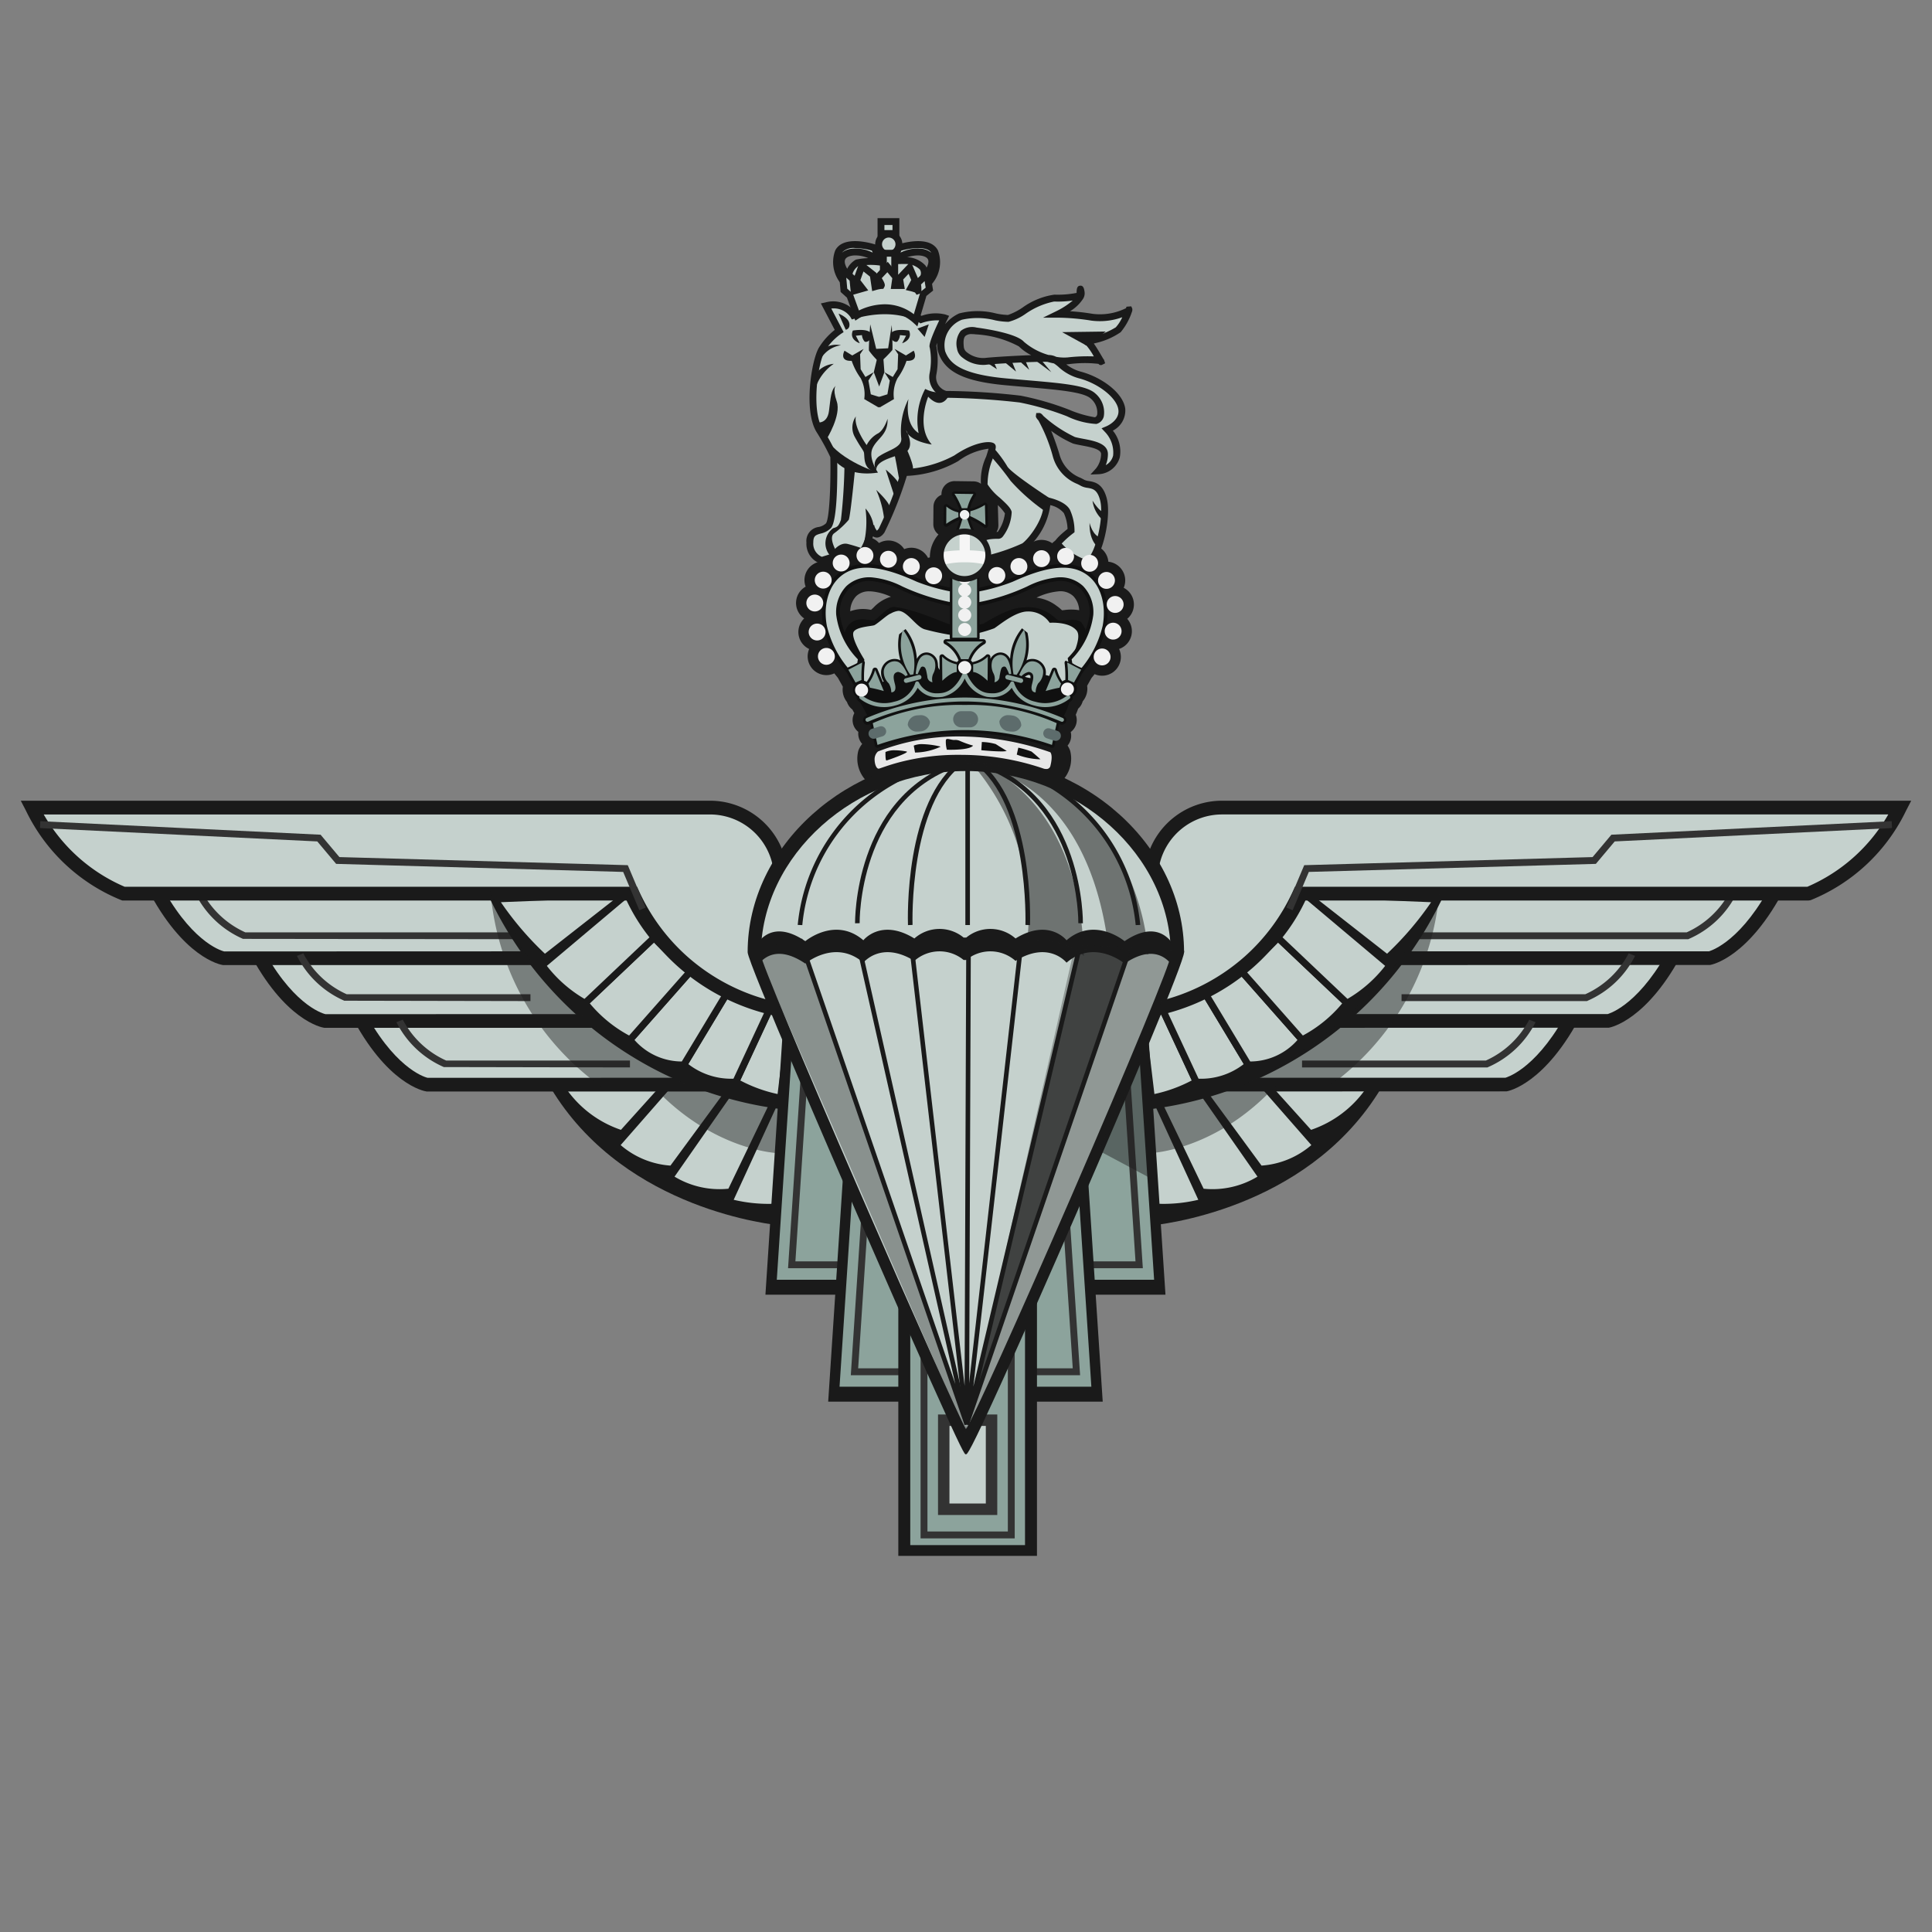<svg xmlns="http://www.w3.org/2000/svg" width="150" height="150" viewBox="0 0 150 150">
  <rect x="0" y="0" width="150" height="150" fill="#808080" stroke="none"/>
  <defs>
    <style>
      .cls-1, .cls-3 {
        fill: #1a1a1a;
      }

      .cls-2, .cls-4 {
        fill: #c5d1cd;
      }

      .cls-12, .cls-2, .cls-3 {
        fill-rule: evenodd;
      }

      .cls-5 {
        fill: #101010;
      }

      .cls-6 {
        fill: #e8e8e8;
      }

      .cls-12, .cls-7 {
        fill: #8ca39c;
      }

      .cls-8 {
        fill: #f1f1f1;
      }

      .cls-9 {
        fill: #5d6c6c;
      }

      .cls-10 {
        fill: #f6f6f6;
      }

      .cls-11 {
        fill: #333;
      }

      .cls-13 {
        opacity: 0.45;
      }

      .cls-14 {
        opacity: 0.51;
      }

      .cls-15 {
        opacity: 0.31;
      }

      .cls-16 {
        opacity: 0.68;
      }

      .cls-17 {
        opacity: 0.35;
      }
    </style>
  </defs>
  <g id="Layer_9" data-name="Layer 9">
    <g>
      <g>
        <g>
          <path class="cls-1" d="M67.154,43.783H67.155a.655.655,0,1,0-.001,0Z"/>
          <path class="cls-1" d="M67.155,44.584h-.003a1.458,1.458,0,1,1,.003,0Zm.001-1.601-.001.29a.145.145,0,0,0,.001-.29Zm-.002,0a.145.145,0,0,0,0,.29Z"/>
        </g>
        <g>
          <path class="cls-1" d="M86.424,48.348a.654.654,0,0,0-.527.271,5.572,5.572,0,0,0,.072-1.462.657.657,0,0,0,.612.43h.001a.655.655,0,1,0-.647-.736,4.263,4.263,0,0,0-.367-1.23.647.647,0,0,0,.338.098h.001a.655.655,0,1,0-.655-.655c0,.011.003.022.003.033a3.072,3.072,0,0,0-.718-.712.631.631,0,0,0,.064.007h.001a.655.655,0,1,0-.655-.655.648.648,0,0,0,.118.372c-.094-.044-.189-.086-.29-.123a3.368,3.368,0,0,0-.825-.174.653.653,0,1,0-.483-.019,6.459,6.459,0,0,0-1.312.168.65.65,0,1,0-.294.071,11.988,11.988,0,0,0-1.306.43.652.652,0,1,0-.445.178h.001l.009-.001c-.213.09-.405.175-.561.244l-.067.03a6.835,6.835,0,0,1-.64.241.653.653,0,1,0-.574.171c-.499.137-.97.24-1.241.296l-.005-.808a1.902,1.902,0,0,0-.3-3.248.204.204,0,0,0-.015-.183,9.6,9.6,0,0,1-.399-1.056l.005-.006a5.232,5.232,0,0,1,1.028.587.204.204,0,0,0,.162.08l.068-.012a.205.205,0,0,0,.136-.198l-.041-1.556a.204.204,0,0,0-.31-.169,3.487,3.487,0,0,1-1.032.459l-.029.005.003-.013a3.293,3.293,0,0,1,.446-1.014.204.204,0,0,0-.168-.314l-1.476-.02h-.003a.208.208,0,0,0-.196.135.2.2,0,0,0,.07.227,5.931,5.931,0,0,1,.499,1.026l-.049.059a1.949,1.949,0,0,1-.812-.405.204.204,0,0,0-.342.148l-.01,1.347a.205.205,0,0,0,.112.183l.092.022a.207.207,0,0,0,.124-.041,4.672,4.672,0,0,1,.901-.492l.01-.006c-.061.238-.266.781-.347.988a.202.202,0,0,0,.012.173,1.905,1.905,0,0,0-.375,3.308l-.012.012-.008-.009c-.01-.009-.017.31-.022.784-.259-.054-.682-.147-1.137-.269a.655.655,0,1,0-.779-.642.652.652,0,0,0,.209.476,7.173,7.173,0,0,1-.726-.268L71.251,44.882c-.161-.072-.359-.159-.58-.252a.637.637,0,0,0,.085.009h.001a.664.664,0,1,0-.391-.134,12.511,12.511,0,0,0-1.29-.439.657.657,0,1,0-.485-.121,4.721,4.721,0,0,0-2.557.04c-.059.021-.113.048-.17.072a.646.646,0,0,0,.101-.343.655.655,0,1,0-.67.654,3.067,3.067,0,0,0-.73.712c.001-.013.004-.025.004-.038a.655.655,0,1,0-.656.655h.001a.645.645,0,0,0,.335-.096,4.175,4.175,0,0,0-.347,1.084.655.655,0,1,0-.641.79h.001a.656.656,0,0,0,.582-.362,5.561,5.561,0,0,0,.067,1.504.654.654,0,1,0-.47,1.109h.001a.657.657,0,0,0,.626-.473,7.178,7.178,0,0,0,.489,1.19.647.647,0,0,0-.394-.136.655.655,0,0,0-.001,1.31h.001a.658.658,0,0,0,.655-.655c0-.019-.004-.037-.006-.056a8.869,8.869,0,0,0,.896,1.252l.538.96.072.074a.707.707,0,0,0,.191.929v.06a.354.354,0,0,0,.122.244c.052.041.106.08.161.118l.54.985c-.046.022-.093.042-.138.064a.357.357,0,0,0,.161.676.354.354,0,0,0,.16-.038l.048-.024V56.214l.085.393a.397.397,0,0,0,.163.749l.119.546a.202.202,0,0,0,.019.042,1.167,1.167,0,0,0-.551.607,1.718,1.718,0,0,0,.449,1.527,31.423,31.423,0,0,1,7.02-1.122,31.423,31.423,0,0,1,7.02,1.122,1.718,1.718,0,0,0,.449-1.527,1.133,1.133,0,0,0-.497-.573.199.199,0,0,0,.037-.076l.084-.382a.396.396,0,0,0,.167-.761l.119-.544v-.008l.048.024a.357.357,0,0,0,.321-.637l-.02-.009a5.653,5.653,0,0,0,.406-.971l.009-.064c.057-.039.113-.08.167-.123a.356.356,0,0,0,.111-.352.707.707,0,0,0,.253-.931l.018-.024.529-.944a8.801,8.801,0,0,0,.83-1.138.657.657,0,0,0,.652.625h.001a.655.655,0,0,0,0-1.31.643.643,0,0,0-.313.084,7.052,7.052,0,0,0,.524-1.319.658.658,0,0,0,.643.542h.001a.655.655,0,0,0,0-1.31Zm-4.332-3.229a2.277,2.277,0,0,1,1.799.592,2.626,2.626,0,0,1,.703,2.028,3.728,3.728,0,0,1-.297,1.265,1.744,1.744,0,0,0-.325-.651c-.35-.465-1.65-.041-1.846-.203a6.277,6.277,0,0,0-.518-.428,2.997,2.997,0,0,0-2.093-.563c-1.318,0-3.008,1.224-3.246,1.292-.072.013-.144.022-.215.034l-.01-1.448A16.647,16.647,0,0,0,79.861,45.797,6.401,6.401,0,0,1,82.092,45.119Zm-8.351,3.363c-.651-.244-2.105-.848-2.892-1.053a8.338,8.338,0,0,0-1.463-.315c-.466.014-1.097.779-1.486,1.035-.348.08-1.171-.293-1.801.18a1.265,1.265,0,0,0-.513.849,3.872,3.872,0,0,1-.374-1.44,2.626,2.626,0,0,1,.703-2.028,2.277,2.277,0,0,1,1.799-.592,6.401,6.401,0,0,1,2.23.679,16.645,16.645,0,0,0,3.797,1.235C73.741,47.538,73.741,48.052,73.74,48.482Zm4.348,8.688c.185.029.369.06.552.095Z"/>
          <path class="cls-1" d="M81.885,60.877a.812.812,0,0,1-.226-.032,30.836,30.836,0,0,0-6.815-1.089,30.776,30.776,0,0,0-6.773,1.089.805.805,0,0,1-.809-.219,2.468,2.468,0,0,1-.621-2.342,1.762,1.762,0,0,1,.299-.527,1.188,1.188,0,0,1-.307-.798,1.26,1.26,0,0,1,.008-.136,1.159,1.159,0,0,1-.311-1.456l-.154-.282c-.015-.011-.029-.022-.043-.033a1.206,1.206,0,0,1-.372-.546,1.527,1.527,0,0,1-.322-1.189l-.391-.698c-.068-.081-.162-.195-.272-.339a1.443,1.443,0,0,1-.614.136,1.459,1.459,0,0,1-1.456-1.455,1.442,1.442,0,0,1,.118-.574,1.454,1.454,0,0,1-.387-2.37,1.454,1.454,0,0,1,.113-2.469,1.455,1.455,0,0,1,1.31-1.962,1.456,1.456,0,0,1,2.736-.555,5.232,5.232,0,0,1,.989-.035,1.456,1.456,0,0,1,2.619-.361,1.455,1.455,0,0,1,1.846.679c.048-.015.096-.028.145-.038a2.698,2.698,0,0,1,.668-1.781,1.002,1.002,0,0,1-.4-.804l.01-1.353a1.01,1.01,0,0,1,.624-.922,1.006,1.006,0,0,1,.058-.395,1.03,1.03,0,0,1,.958-.668l1.481.02a1.012,1.012,0,0,1,.979.854.98.98,0,0,1,.377.116,1.013,1.013,0,0,1,.523.844l.041,1.567a.994.994,0,0,1-.469.877,2.702,2.702,0,0,1,.562,1.607,1.434,1.434,0,0,1,.222.05,1.518,1.518,0,0,1,1.792-.67,1.454,1.454,0,0,1,2.071-.442,1.455,1.455,0,0,1,2.275.247,1.456,1.456,0,0,1,2.085,1.19A1.458,1.458,0,0,1,87.362,45.064a1.438,1.438,0,0,1-.118.573,1.454,1.454,0,0,1,.274,2.408,1.455,1.455,0,0,1-.635,2.34,1.442,1.442,0,0,1,.141.622,1.456,1.456,0,0,1-2.039,1.333c-.097.125-.179.224-.239.296l-.341.608a1.519,1.519,0,0,1-.346,1.209,1.155,1.155,0,0,1-.353.57q-.081.235-.184.471a1.126,1.126,0,0,1,.077.411,1.157,1.157,0,0,1-.468.929,1.201,1.201,0,0,1-.021.648,1.183,1.183,0,0,1-.224.405,1.748,1.748,0,0,1,.2.396,2.468,2.468,0,0,1-.621,2.342A.801.801,0,0,1,81.885,60.877Zm-7.041-2.722a31.771,31.771,0,0,1,6.692.998.502.502,0,0,0,.043-.335.409.409,0,0,0-.163-.159.801.801,0,0,1-.304-1.021l.063-.29a.803.803,0,0,1,.183-.359.81.81,0,0,1-.016-.402l.117-.531a.804.804,0,0,1,.337-.509.761.761,0,0,1,.088-.337,4.883,4.883,0,0,0,.342-.808.964.964,0,0,1,.271-.469.797.797,0,0,1,.299-.493.799.799,0,0,1,.103-.778l.489-.879a.801.801,0,0,1,.097-.136,7.986,7.986,0,0,0,.749-1.03.8.8,0,0,1,.214-.229.909.909,0,0,1,.096-.318q.101-.197.188-.394a.801.801,0,0,1-1.215-.493.823.823,0,0,0-.115-.251,4.454,4.454,0,0,0-.62.027,1.465,1.465,0,0,1-1.165-.192c-.126-.104-.231-.196-.315-.269-.04-.036-.074-.065-.101-.087a.845.845,0,0,1-.102-.071,2.206,2.206,0,0,0-1.562-.379,6.073,6.073,0,0,0-2.48.975,2.606,2.606,0,0,1-.568.287l-.241.044a.875.875,0,0,1-.676-.178.828.828,0,0,1-.317-.597L75.243,47.042a.802.802,0,0,1,.423-.711.814.814,0,0,1-.136-.089.801.801,0,0,1-.297-.617l-.005-.808a.802.802,0,0,1,.327-.65,1.102,1.102,0,0,0-.174-1.881.798.798,0,0,1-.438-.571q-.009.034-.021.069a.803.803,0,0,1-.447.475,1.105,1.105,0,0,0-.218,1.918.802.802,0,0,1,.302.878c-.004.128-.006.326-.008.567a.801.801,0,0,1-.298.616.862.862,0,0,1-.135.088.801.801,0,0,1,.425.709l-.003,1.448a.801.801,0,0,1-1.082.748l-.614-.238c-.696-.273-1.65-.647-2.197-.79a8.853,8.853,0,0,0-1.211-.28,4.198,4.198,0,0,0-.558.452,5.084,5.084,0,0,1-.538.441.788.788,0,0,1-.26.112,2.048,2.048,0,0,1-.748-.006c-.343-.045-.598-.068-.753.047-.114.086-.159.138-.21.377A.801.801,0,0,1,65.157,49.854c.035.074.071.148.109.222a.781.781,0,0,1,.078.231.836.836,0,0,1,.153.188,7.988,7.988,0,0,0,.812,1.135.837.837,0,0,1,.096.137l.484.865a.802.802,0,0,1,.155.895,2.491,2.491,0,0,0,.448.632l.54.985a.804.804,0,0,1,.087.52.8.8,0,0,1,.223.38l.001-0.0.086.394a.799.799,0,0,1-.015.396.794.794,0,0,1,.177.354l.104.479a.812.812,0,0,1-.351.974.434.434,0,0,0-.195.18.499.499,0,0,0,.044.334A31.663,31.663,0,0,1,74.844,58.155Zm7.129-1.437h0Zm-14.407-.504.033.067a.456.456,0,0,0,.063-.051l-.013-.017Zm-.004-.008.004.007.072-.016-.439-.596-.001.001.305.604ZM82.631,47.527l.004.003ZM67.499,45.911a1.42,1.42,0,0,0-1.026.375,1.723,1.723,0,0,0-.459,1.172,2.796,2.796,0,0,1,1.528-.123l.086.012c.057-.049.116-.104.179-.161a3.019,3.019,0,0,1,1.365-.853,4.556,4.556,0,0,0-1.513-.417C67.604,45.913,67.551,45.911,67.499,45.911Zm14.562,1.146a2.554,2.554,0,0,1,.291.232c.032.028.067.058.105.092.053-.005.11-.011.172-.017a3.876,3.876,0,0,1,1.157.011,1.674,1.674,0,0,0-.453-1.09,1.469,1.469,0,0,0-1.186-.369h0a4.919,4.919,0,0,0-1.673.485A3.23,3.23,0,0,1,82.061,47.058ZM74.907,41.621l-.005.014Zm-1.766-1.426c-.01.006-.02.013-.028.02Zm-.042-.384a.325.325,0,0,0,.039.032Zm1.352-1.938.001.001Zm4.191,20.193a.817.817,0,0,1-.137-.012l-.553-.095a.8.8,0,0,1-.653-.921.792.792,0,0,1,.917-.658c.191.031.381.062.572.099a.801.801,0,0,1-.146,1.587Z"/>
        </g>
      </g>
      <g>
        <g>
          <path class="cls-2" d="M69.733,20.022a2.795,2.795,0,0,1,1.688-.452c.922.087,1.183.661.661,1.496l.122.748a2.353,2.353,0,0,0,.383-2.245c-.539-1.061-2.802-.331-2.802-.331l-.313.713Z"/>
          <path class="cls-1" d="M72.038,22.46l-.234-1.45.053-.085c.209-.333.275-.615.188-.791-.079-.161-.309-.267-.647-.299a2.589,2.589,0,0,0-1.51.405l-.102.071-.682-.182.486-1.107.114-.037c.253-.082,2.495-.766,3.121.464a2.593,2.593,0,0,1-.411,2.529Zm-.82-3.167c.075,0,.151.003.229.011a1.482,1.482,0,0,1,.86.317c-.396-.571-1.712-.339-2.326-.162l-.068.154A3.03,3.03,0,0,1,71.218,19.293Z"/>
        </g>
        <g>
          <path class="cls-2" d="M67.936,20.022a2.795,2.795,0,0,0-1.688-.452c-.922.087-1.183.661-.661,1.496l-.122.748a2.353,2.353,0,0,1-.383-2.245c.539-1.061,2.802-.331,2.802-.331l.313.713Z"/>
          <path class="cls-1" d="M65.632,22.46l-.376-.482a2.594,2.594,0,0,1-.411-2.53c.626-1.23,2.868-.545,3.122-.463l.114.037.485,1.107-.681.183-.103-.072a2.525,2.525,0,0,0-1.509-.405c-.339.032-.569.138-.648.299-.088.177-.021.458.188.791l.053.085Zm.749-3.202a1.205,1.205,0,0,0-1.02.364,1.485,1.485,0,0,1,.862-.318,2.886,2.886,0,0,1,1.534.31l-.068-.155A5.087,5.087,0,0,0,66.381,19.258Z"/>
        </g>
        <g>
          <path class="cls-2" d="M65.888,21.327s.191-.731.661-.922a5.497,5.497,0,0,1,1.74-.052,16.986,16.986,0,0,1,2.071-.122c.505.052,1.601.261,1.375,1.201s-2.384,1.201-2.384,1.201S66.845,22.545,65.888,21.327Z"/>
          <path class="cls-1" d="M69.383,22.896c-.148-.002-2.683-.104-3.705-1.404l-.082-.104.034-.128a1.724,1.724,0,0,1,.818-1.102,5.437,5.437,0,0,1,1.87-.07,14.978,14.978,0,0,1,2.069-.122,2.058,2.058,0,0,1,1.465.65,1.041,1.041,0,0,1,.142.878C71.732,22.583,69.622,22.868,69.383,22.896Zm-3.195-1.629c.931,1.006,3.149,1.097,3.173,1.098.722-.091,1.982-.444,2.114-.997a.521.521,0,0,0-.058-.444,1.558,1.558,0,0,0-1.084-.428,15.137,15.137,0,0,0-2.015.121,5.227,5.227,0,0,0-1.669.034A1.09,1.09,0,0,0,66.187,21.268Z"/>
        </g>
        <g>
          <path class="cls-2" d="M64.733,35.439s.093,4.826-.418,5.383-1.438.139-1.438,1.299a1.349,1.349,0,0,0,.928,1.392l.882-.278s.51-.882,1.067-.742,1.206.371,1.206.371a4.337,4.337,0,0,0,.65-2.042s.278,1.16.835.371a33.091,33.091,0,0,0,1.763-4.501,9.132,9.132,0,0,0,4.037-1.114c1.485-1.021,2.645-1.067,2.784-.928s-.882,2.413-.603,3.063,1.763,1.624,1.856,2.088a2.835,2.835,0,0,1-.742,1.763c-.186,0-1.16-.046-1.392.371a3.321,3.321,0,0,0,.046,1.578,18.454,18.454,0,0,0,3.341-1.114c.557-.418,1.949-2.181,1.717-3.527,0,0,1.253.232,1.578.835a3.699,3.699,0,0,1,.325,1.485S82.088,42.028,82.134,42.214s1.81,1.949,2.506,1.346,1.392-3.48,1.021-4.826-1.16-.974-1.624-1.253a3.259,3.259,0,0,1-2.042-2.135,9.12,9.12,0,0,0-1.299-3.016,9.459,9.459,0,0,0,2.691,1.856c.835.232,2.367.278,2.367,1.067a2.07,2.07,0,0,1-.464,1.299,1.544,1.544,0,0,0,1.392-1.114,2.554,2.554,0,0,0-.696-2.088s1.253-.51,1.114-1.578-1.671-2.227-3.202-2.645-1.578-1.253-2.459-1.299-4.223.139-4.965.232-1.856-.464-1.903-1.021-.186-1.531,1.206-1.346,3.109.557,3.527,1.021a5.363,5.363,0,0,0,3.619,1.299,5.949,5.949,0,0,1,2.552.046c.046.139-.789-1.438-1.021-1.485s1.856-.464,2.367-.974a5.01,5.01,0,0,0,.835-1.531,4.375,4.375,0,0,1-2.877.557,17.667,17.667,0,0,0-2.645-.232s1.903-.928,1.81-1.671-.093.232-.093.232a7.817,7.817,0,0,1-1.995.186c-1.067-.046-2.97,1.531-3.573,1.578s-2.691-.603-3.712-.139a2.372,2.372,0,0,0-1.438,2.784c.418,1.114,1.438,1.949,4.919,2.274s6.079.418,6.821,1.114.789,1.763.186,1.903-3.666-1.346-5.847-1.671a56.057,56.057,0,0,0-5.8-.371,1.387,1.387,0,0,1-.974-1.578,5.683,5.683,0,0,0,0-2.135,11.137,11.137,0,0,1,.882-2.227,3.054,3.054,0,0,0-1.81.139s-1.81-1.299-5.244-.325a1.906,1.906,0,0,0-2.135-.742L65.151,25.695a4.824,4.824,0,0,0-1.346,1.438c-.557.928-1.114,4.733-.186,6.264A14.797,14.797,0,0,1,64.733,35.439Z"/>
          <path class="cls-1" d="M84.278,43.951a1.312,1.312,0,0,1-.398-.067,4.504,4.504,0,0,1-2.004-1.606c-.034-.135-.086-.34,1.008-1.21a3.227,3.227,0,0,0-.288-1.232,1.89,1.89,0,0,0-1.051-.616,5.41,5.41,0,0,1-1.849,3.394A17.28,17.28,0,0,1,76.26,43.772l-.261.065-.063-.262a3.265,3.265,0,0,1-.021-1.769c.259-.464.981-.516,1.549-.509a3.131,3.131,0,0,0,.558-1.443,3.766,3.766,0,0,0-.765-.819,4.525,4.525,0,0,1-1.075-1.217,4.348,4.348,0,0,1,.384-2.367c.067-.21.146-.458.186-.614a4.966,4.966,0,0,0-2.354.962,8.928,8.928,0,0,1-3.992,1.15,29.425,29.425,0,0,1-1.741,4.399c-.21.297-.44.426-.681.379a.516.516,0,0,1-.206-.09,5.552,5.552,0,0,1-.59,1.369L67.073,43.187l-.202-.072c-.006-.002-.644-.229-1.181-.364-.268-.063-.637.386-.772.617L64.866,43.458l-1.052.333L63.741,43.772a1.623,1.623,0,0,1-1.13-1.651,1.094,1.094,0,0,1,.956-1.207,1.141,1.141,0,0,0,.553-.272c.268-.301.389-2.896.348-5.148a17.343,17.343,0,0,0-1.076-1.958c-1.025-1.692-.38-5.598.186-6.54a5.151,5.151,0,0,1,1.231-1.382l-1.077-2.057.344-.073a2.206,2.206,0,0,1,2.298.697,6.726,6.726,0,0,1,5.175.34,3.198,3.198,0,0,1,1.86-.1l.281.101-.131.268c-.062.125-.123.253-.184.382a3.11,3.11,0,0,1,1.086-.835,5.734,5.734,0,0,1,2.896.006,5.22,5.22,0,0,0,.906.11,4.859,4.859,0,0,0,1.11-.561A5.546,5.546,0,0,1,81.868,22.876a7.59,7.59,0,0,0,1.718-.135c.006-.353.044-.546.284-.561.248-.023.307.252.339.512a.798.798,0,0,1-.091.457l-.009.019a3.103,3.103,0,0,1-1.033.997,16.807,16.807,0,0,1,1.748.2,4.538,4.538,0,0,0,2.599-.439l.037-.114.371-.028.073.167a.346.346,0,0,1-.005.194l.012.004a.204.204,0,0,1-.024.048,4.868,4.868,0,0,1-.877,1.593,5.6,5.6,0,0,1-2.003.858l-.084.024c.149.205.348.523.637,1.02.04.068.073.125.097.165a.25.25,0,0,1,.072.12l.075.228-.216.107a.223.223,0,0,1-.3-.061,9.256,9.256,0,0,0-2.339.028c-.055.005-.109.009-.163.011a3.137,3.137,0,0,0,1.183.58c1.54.42,3.231,1.607,3.396,2.868a1.756,1.756,0,0,1-.964,1.696,2.553,2.553,0,0,1,.54,2.071,1.795,1.795,0,0,1-1.64,1.312l-.638.026.43-.473a1.824,1.824,0,0,0,.395-1.12c0-.382-.817-.536-1.474-.66-.252-.048-.495-.094-.697-.15a8.562,8.562,0,0,1-1.705-.991c.319.771.585,1.617.642,1.823a2.709,2.709,0,0,0,1.633,1.825c.111.055.209.104.289.151a1.09,1.09,0,0,0,.361.1c.452.077,1.071.183,1.382,1.312.38,1.375-.27,4.377-1.103,5.098A.797.797,0,0,1,84.278,43.951Zm-1.846-1.752a4.395,4.395,0,0,0,1.744,1.21c.196.032.266-.03.289-.051.626-.541,1.281-3.309.938-4.553-.222-.801-.562-.859-.957-.927a1.521,1.521,0,0,1-.548-.168c-.068-.042-.154-.084-.251-.132a3.214,3.214,0,0,1-1.911-2.162,12.498,12.498,0,0,0-1.113-2.773c-.134-.144-.21-.265-.199-.345l.031-.23.24-.004c.096,0,.201.085.312.229a10.127,10.127,0,0,0,2.45,1.637c.19.053.417.095.653.14.851.16,1.908.36,1.908,1.184a2.296,2.296,0,0,1-.167.859,1.152,1.152,0,0,0,.571-.74,2.304,2.304,0,0,0-.632-1.837l-.267-.282.358-.149c.044-.018,1.062-.448.95-1.296-.117-.901-1.494-2.01-3.007-2.422a3.762,3.762,0,0,1-1.631-.89,2.661,2.661,0,0,0-.367-.281c-.173-.033-.343-.075-.511-.124-1.009-.03-4.139.15-4.812.234a2.558,2.558,0,0,1-1.757-.547,1.073,1.073,0,0,1-.444-.716,1.622,1.622,0,0,1,.287-1.369,1.418,1.418,0,0,1,1.22-.264c.719.096,3.106.458,3.689,1.107a5.029,5.029,0,0,0,1.908,1.023l.042.002a1.384,1.384,0,0,1,.557.143,3.406,3.406,0,0,0,.891.044,13.633,13.633,0,0,1,2.028-.078,5.063,5.063,0,0,0-.582-.855c-.097-.009-.17-.13-.175-.237-.011-.235.122-.274.684-.441a5.978,5.978,0,0,0,1.778-.724,3.019,3.019,0,0,0,.504-.784,5.117,5.117,0,0,1-2.402.262,17.521,17.521,0,0,0-2.6-.229H80.981l1.036-.506a6.081,6.081,0,0,0,1.273-.824,8,8,0,0,1-1.446.077,5.883,5.883,0,0,0-2.201.944,4.072,4.072,0,0,1-1.34.633,5.51,5.51,0,0,1-1.034-.116,5.481,5.481,0,0,0-2.588-.047,2.12,2.12,0,0,0-1.299,2.448c.335.896,1.136,1.77,4.692,2.102.594.055,1.161.104,1.698.15,2.769.238,4.598.395,5.281,1.035a1.923,1.923,0,0,1,.646,1.766.785.785,0,0,1-.582.591,6.008,6.008,0,0,1-2.282-.599,21.835,21.835,0,0,0-3.664-1.068,56.154,56.154,0,0,0-5.764-.368,1.644,1.644,0,0,1-1.237-1.873A5.283,5.283,0,0,0,72.188,27c-.038-.097-.126-.317.735-2.124a3.601,3.601,0,0,0-1.334.19l-.126.041-.109-.077c-.018-.012-1.769-1.208-5.017-.285l-.202.057-.104-.183a1.572,1.572,0,0,0-1.49-.664l.958,1.83-.203.132a4.592,4.592,0,0,0-1.263,1.352c-.517.861-1.065,4.537-.186,5.989a14.885,14.885,0,0,1,1.136,2.089l.016.086c.022,1.157.053,4.979-.487,5.568a1.609,1.609,0,0,1-.796.425c-.381.111-.572.167-.572.694a1.107,1.107,0,0,0,.664,1.111l.704-.222c.172-.262.686-.931,1.307-.776.373.093.779.225,1.02.306a3.706,3.706,0,0,0,.505-1.704l.526-.076a.947.947,0,0,0,.216.442,1.045,1.045,0,0,0,.143-.162,30.819,30.819,0,0,0,1.727-4.43l.058-.177.187-.007a8.923,8.923,0,0,0,3.896-1.066c1.479-1.018,2.816-1.207,3.125-.897.167.167.095.396-.146,1.151a5.318,5.318,0,0,0-.402,1.995,4.468,4.468,0,0,0,.945,1.034c.536.491.868.807.928,1.107a3.343,3.343,0,0,1-.672,1.886.448.448,0,0,1-.332.196c-.971-.007-1.127.176-1.159.234a2.416,2.416,0,0,0,.018,1.12,15.04,15.04,0,0,0,2.977-1c.56-.42,1.818-2.084,1.614-3.268l-.065-.377.377.07c.141.026,1.39.275,1.765.971a3.949,3.949,0,0,1,.355,1.611v.13l-.103.08A7.303,7.303,0,0,0,82.432,42.199ZM73.512,30.354a53.147,53.147,0,0,1,5.737.367A22.066,22.066,0,0,1,83.013,31.813a8.657,8.657,0,0,0,1.984.583c.034-.008.14-.033.188-.21a1.414,1.414,0,0,0-.496-1.238c-.548-.514-2.496-.681-4.962-.893-.538-.046-1.107-.095-1.701-.15-3.111-.291-4.602-.999-5.144-2.445a1.991,1.991,0,0,1-.123-.841,1.005,1.005,0,0,0-.062.241,5.984,5.984,0,0,1,.005,2.205,1.108,1.108,0,0,0,.775,1.291A.231.231,0,0,1,73.512,30.354Zm1.943-4.416a.722.722,0,0,0-.494.141c-.191.182-.156.582-.13.874a.591.591,0,0,0,.255.411,2.048,2.048,0,0,0,1.354.432c.507-.063,2.275-.175,3.622-.221a3.79,3.79,0,0,1-.957-.681,8.041,8.041,0,0,0-3.363-.935A2.131,2.131,0,0,0,75.456,25.938Z"/>
        </g>
        <polygon class="cls-3" points="76.473 28.061 77.401 28.664 77.077 27.922 76.473 28.061"/>
        <polygon class="cls-3" points="77.819 27.968 78.886 28.85 78.469 27.829 77.819 27.968"/>
        <polygon class="cls-3" points="78.979 27.876 79.907 28.711 79.536 27.829 78.979 27.876"/>
        <polygon class="cls-3" points="80.696 27.783 81.624 28.896 80 27.69 80.696 27.783"/>
        <polygon class="cls-3" points="84.826 27.087 82.459 25.787 85.847 25.741 84.919 26.483 84.826 27.087"/>
        <path class="cls-3" d="M77.03,34.65a9.548,9.548,0,0,1,1.16,1.531c.232.51,3.387,2.552,3.387,2.552l-.418.974a15.185,15.185,0,0,1-2.691-2.367,22.698,22.698,0,0,0-1.485-1.856Z"/>
        <path class="cls-3" d="M69.374,35.022c.046-.093.418,2.088.418,2.088s.51-.557.974-.557-.557-2.088-.557-2.088Z"/>
        <path class="cls-3" d="M67.1,42.075a7.517,7.517,0,0,0,.093-2.599,2.485,2.485,0,0,1,.65,1.624Z"/>
        <path class="cls-3" d="M68.678,40.683a7.588,7.588,0,0,0-.65-2.645s.974.882,1.067,1.346A2.604,2.604,0,0,1,68.678,40.683Z"/>
        <path class="cls-3" d="M69.466,38.595l-.696-2.135s1.114.882,1.114,1.392A.881.881,0,0,1,69.466,38.595Z"/>
        <path class="cls-3" d="M64.409,35.114s.742,2.042,3.759,1.578c0,0-2.877-.882-3.991-2.599Z"/>
        <path class="cls-3" d="M73.689,30.66s-.51,1.299-1.624.139c0,0-.974,2.32.278,3.712,0,0-1.763-.232-1.995-1.114,0,0,.835,1.438-.232,1.81s-2.088.603-2.088,1.299a.793.793,0,0,1,.278-1.114c.696-.464,1.717-.65,1.671-1.346a5.49,5.49,0,0,1,.557-3.063s-.371,1.903.789,2.645A5.182,5.182,0,0,1,71.833,30.196a2.558,2.558,0,0,0,1.253.278C73.596,30.381,73.689,30.66,73.689,30.66Z"/>
        <path class="cls-3" d="M64.919,29.917s-.325.186.046,1.253-.789,2.923-.789,2.923l-.789-1.299s.835.186.974-.882S64.501,30.289,64.919,29.917Z"/>
        <path class="cls-3" d="M66.45,32.33a1.514,1.514,0,0,0-.093,1.578c.464.835.557.882.696,1.16s-.186,1.438,1.114,1.624c0,0-.789-1.114-.418-1.903s1.206-1.021,1.16-2.274c0,0-.278.928-.789,1.16a2.139,2.139,0,0,0-.835.882S66.265,33.165,66.45,32.33Z"/>
        <path class="cls-3" d="M63.249,30.335a3.659,3.659,0,0,1,1.485-2.088,1.976,1.976,0,0,0-1.299.65A1.016,1.016,0,0,0,63.249,30.335Z"/>
        <path class="cls-3" d="M63.62,28.061a2.165,2.165,0,0,1,1.671-1.253,1.705,1.705,0,0,0-1.299.232A.878.878,0,0,0,63.62,28.061Z"/>
        <path class="cls-3" d="M66.125,28.015a5.067,5.067,0,0,0,.696,1.346,2.662,2.662,0,0,1,.278,1.624l1.114.65.51-.51-.371-.278-.742-.232-.186-1.067.418-.65-.65.371-.371-.603-.046-1.16.278-.418-.882.51-.603-.371S65.105,28.061,66.125,28.015Z"/>
        <path class="cls-3" d="M70.382,28.015a5.067,5.067,0,0,1-.696,1.346,2.662,2.662,0,0,0-.278,1.624l-1.114.65-.51-.51.371-.278.742-.232.186-1.067-.418-.65.65.371.371-.603.046-1.16-.278-.418.882.51.603-.371S71.403,28.061,70.382,28.015Z"/>
        <path class="cls-3" d="M65.569,35.903a42.984,42.984,0,0,1-.278,4.455c-.186.51-.278.557-.603.65a1.442,1.442,0,0,0-.232,2.135l.51-.278s-.65-1.067-.232-1.438a6.802,6.802,0,0,0,1.16-1.067c.139-.278.51-4.13.51-4.13Z"/>
        <path class="cls-3" d="M85.336,42.539s-.789-.418-.742-1.949c0,0,.232,1.067.928,1.16Z"/>
        <path class="cls-3" d="M85.707,40.451a2.372,2.372,0,0,1-.882-1.578s.603.974.928.882Z"/>
        <polygon class="cls-3" points="71.23 25.509 72.111 25.184 71.787 26.159 71.23 25.509"/>
        <path class="cls-3" d="M65.105,24.349s.742.278.835.742-.278.51-.278.51Z"/>
        <path class="cls-3" d="M67.564,25.184s-.139,1.856-.093,2.042a5.752,5.752,0,0,0,.835.928,9.61,9.61,0,0,0,.974-.974c.046-.139-.046-1.949-.046-1.949L68.956,27.04l-.928.046Z"/>
        <path class="cls-3" d="M70.58,25.664s-1.09-.19-1.383.187.303.829.48.653a.856.856,0,0,0,.196-.487l.475.049-.306.584S70.89,26.39,70.58,25.664Z"/>
        <path class="cls-3" d="M66.215,25.664s1.09-.19,1.383.187-.303.829-.48.653a.856.856,0,0,1-.196-.487l-.475.049.305.584S65.906,26.39,66.215,25.664Z"/>
        <polygon class="cls-3" points="68.585 27.829 68.665 28.896 68.26 30.01 67.842 28.896 68.121 27.736 68.585 27.829"/>
        <g>
          <circle class="cls-4" cx="69.002" cy="18.966" r="0.789"/>
          <path class="cls-1" d="M69.003,20.021a1.055,1.055,0,1,1,1.056-1.055A1.057,1.057,0,0,1,69.003,20.021Zm0-1.578a.522.522,0,1,0,.522.522A.523.523,0,0,0,69.003,18.444Z"/>
        </g>
        <g>
          <rect class="cls-4" x="68.585" y="19.662" width="0.882" height="1.438"/>
          <path class="cls-1" d="M69.733,21.367h-1.415V19.396h1.415Zm-.882-.533h.349v-.905h-.349Z"/>
        </g>
        <g>
          <rect class="cls-4" x="68.399" y="17.203" width="1.16" height="0.928"/>
          <path class="cls-1" d="M69.826,18.397H68.133V16.937h1.693Zm-1.16-.533h.627v-.395h-.627Z"/>
        </g>
        <g>
          <path class="cls-2" d="M71.091,24.859l.603-2.042.464-.371-.186-1.16-.742.696a3.549,3.549,0,0,1,.035.58c-.081-.122-.539-.226-.539-.226l.319-.586-.418-.974-.789.835.093.557h-.464l.093-.65-.65-.789-.789.835s.418.603.278.603a2.612,2.612,0,0,0-.464.093l-.139-.928-.882-.696-.418,1.16.464.603-.65.186-.093-.928-.835-.742.139,1.624.464.418.557,1.531A3.799,3.799,0,0,1,71.091,24.859Z"/>
          <path class="cls-1" d="M71.225,25.344l-.314-.287a3.501,3.501,0,0,0-4.223-.345l-.281.183-.649-1.784-.492-.444-.206-2.396,1.291,1.146.439-1.22,1.254.992.009.06.871-.922.82.996.968-1.025.552,1.289.893-.837.29,1.809-.52.416Zm-2.541-1.719a3.687,3.687,0,0,1,2.266.771l.476-1.609a.406.406,0,0,1-.065.03l-.196.072-.121-.176a3.021,3.021,0,0,0-.377-.115l-.343-.079.425-.781-.206-.482-.419.443.123.736H69.159l.119-.837-.382-.464-.436.461c.307.481.247.593.199.685l-.075.143-.186.013a2.321,2.321,0,0,0-.391.083l-.292.084L67.548,21.477l-.508-.401L66.798,21.75l.614.798-1.169.334.444,1.224A4.65,4.65,0,0,1,68.684,23.625ZM65.779,22.411l.271.245-.087-.868-.258-.229Zm5.73-.325a2.385,2.385,0,0,1,.025.518l.335-.269-.082-.51Z"/>
        </g>
      </g>
      <g>
        <path class="cls-5" d="M82.999,54.612a5.656,5.656,0,0,1-.746,1.54c-.325.473-1-.203-2.406-.414-3.486.281-9.438.618-10.889.618a1.28,1.28,0,0,1-.323-.019c-.058-.041-.186-.138-.343-.265-.388.073-.599.118-.599.118l-.985-1.796a10.818,10.818,0,0,1-.069-3.341c.089-.222-1.138-1.404-1.08-1.733a1.351,1.351,0,0,1,.54-.99c.63-.473,1.453-.1,1.801-.18.389-.257,1.02-1.022,1.486-1.035a8.335,8.335,0,0,1,1.463.315c.917.239,2.748,1.023,3.146,1.143a2.041,2.041,0,0,0,.502.041,10.459,10.459,0,0,0,1.772-.163c.239-.068,1.928-1.292,3.247-1.292a2.997,2.997,0,0,1,2.093.563,6.274,6.274,0,0,1,.518.428c.196.162,1.495-.262,1.846.203,1.171,1.553-.934,2.297-.81,2.679a3.671,3.671,0,0,1,.249.693Z"/>
        <g id="Shape_259_copy" data-name="Shape 259 copy">
          <path class="cls-4" d="M77.197,48.779a10.39,10.39,0,0,1-2.649.612,1.097,1.097,0,0,1-.138-.006,20.636,20.636,0,0,1-2.599-.52c-.673-.171-1.37-1.443-2.065-1.436a1.557,1.557,0,0,0-.585.203c-.249.075-.93.714-1.261.9-.155.088-1.384.118-1.621.518-.267.449.828,2.156.828,2.156a13.954,13.954,0,0,0,.083,3.681,3.942,3.942,0,0,0,1.1,1.185c.875-.166,2.651-.471,4.946-.719a13.486,13.486,0,0,1,1.446-.069,37.322,37.322,0,0,1,5.164.456,17.83,17.83,0,0,0,2.568-.294c.373-.261.497-2.008.479-2.11a9.406,9.406,0,0,0,.305-2.017c-.036-.273.841-1.805.392-2.358-.59-.727-2.093-.608-2.093-.608a1.992,1.992,0,0,0-1.711-.878C78.827,47.474,77.594,48.529,77.197,48.779Z"/>
        </g>
        <path class="cls-5" d="M67.726,53.142s.882-.093,1.044-.371a4.187,4.187,0,0,1,1.717-1.021c.325,0,2.32-.278,2.343,0s.65.766.65.766,1.021-.335,1.926-.596,1.253.132,1.601-.053-.046-.696.789-.441,1.23.348,1.299.742,1.044.534,1.206.487.278-.325.835-.255a2.297,2.297,0,0,1,1.044.487s.928.394.905.812a6.509,6.509,0,0,1-.302,1.415,2.405,2.405,0,0,1-.464.58s-1.763-1.485-8.004-1.485a19.91,19.91,0,0,0-4.817.66l-1.935.756-.673-1.021.162-.58Z"/>
        <path class="cls-1" d="M82.334,58.551c-.269-.763-1.437-.898-1.437-.898L75.952,56.803l.2-.408-1.288.221-1.288-.221.2.408-4.945.849s-1.168.135-1.437.898a1.718,1.718,0,0,0,.449,1.527,31.423,31.423,0,0,1,7.02-1.122,31.423,31.423,0,0,1,7.02,1.122A1.718,1.718,0,0,0,82.334,58.551Z"/>
        <g>
          <path class="cls-4" d="M75.824,45.808a15.359,15.359,0,0,0,2.724-.765c1.013-.45,3.422-1.553,5.177-.923s2.386,2.589,2.026,4.502a8.182,8.182,0,0,1-1.801,3.489l-.833-.54-.068-.428a6.064,6.064,0,0,0,1.688-3.399,2.423,2.423,0,0,0-2.656-2.769c-1.819.128-2.679,1.283-6.258,1.958Z"/>
          <path class="cls-5" d="M83.974,52.298l-.989-.641-.089-.563.052-.052a5.956,5.956,0,0,0,1.646-3.303,2.626,2.626,0,0,0-.703-2.028,2.277,2.277,0,0,0-1.799-.592,6.401,6.401,0,0,0-2.23.678,16.633,16.633,0,0,1-4.011,1.278l-.171.032V45.688l.118-.022a15.306,15.306,0,0,0,2.691-.755l.067-.03c1.031-.459,3.445-1.533,5.217-.897,1.939.696,2.461,2.844,2.119,4.664a8.236,8.236,0,0,1-1.836,3.559Zm-.725-.813.674.437a7.985,7.985,0,0,0,1.686-3.327c.32-1.7-.154-3.701-1.933-4.34-1.664-.597-4.004.444-5.003.889l-.067.03a14.604,14.604,0,0,1-2.638.753v.832a16.369,16.369,0,0,0,3.778-1.225,6.618,6.618,0,0,1,2.326-.702,2.59,2.59,0,0,1,2.02.672,2.907,2.907,0,0,1,.79,2.245,6.03,6.03,0,0,1-1.679,3.442Z"/>
        </g>
        <g>
          <path class="cls-4" d="M73.983,45.808a15.359,15.359,0,0,1-2.724-.765c-1.013-.45-3.422-1.553-5.177-.923s-2.386,2.589-2.026,4.502a8.182,8.182,0,0,0,1.801,3.489l.833-.54.068-.428a6.064,6.064,0,0,1-1.688-3.399,2.423,2.423,0,0,1,2.656-2.769c1.819.128,2.679,1.283,6.258,1.958Z"/>
          <path class="cls-5" d="M65.833,52.298l.989-.641.089-.563-.052-.052a5.956,5.956,0,0,1-1.646-3.303,2.626,2.626,0,0,1,.703-2.028,2.277,2.277,0,0,1,1.799-.592,6.401,6.401,0,0,1,2.23.678,16.633,16.633,0,0,0,4.011,1.278l.171.032V45.688l-.118-.022a15.306,15.306,0,0,1-2.691-.755L71.251,44.882c-1.031-.459-3.445-1.533-5.217-.897-1.939.696-2.461,2.844-2.119,4.664a8.236,8.236,0,0,0,1.836,3.559Zm.725-.813-.674.437a7.985,7.985,0,0,1-1.686-3.327c-.32-1.7.154-3.701,1.933-4.34,1.664-.597,4.004.444,5.003.889l.067.03a14.604,14.604,0,0,0,2.638.753v.832a16.369,16.369,0,0,1-3.778-1.225,6.618,6.618,0,0,0-2.326-.702,2.59,2.59,0,0,0-2.02.672,2.907,2.907,0,0,0-.79,2.245,6.03,6.03,0,0,0,1.679,3.442Z"/>
        </g>
        <path class="cls-5" d="M84.116,52.121a.205.205,0,0,0,.017-.158l-.026-.04-1.366-.629a.204.204,0,0,0-.089.168.199.199,0,0,0,.005.044,8.47,8.47,0,0,1,.055,1.284.701.701,0,0,0-.234.117,3.188,3.188,0,0,1-.422-.921.205.205,0,0,0-.185-.147h-.01a.205.205,0,0,0-.19.124L80.995,53.598a.204.204,0,0,0,.188.282h0l.073-.013a9.164,9.164,0,0,1,.963-.234.709.709,0,0,0,.263.403,2.651,2.651,0,0,1-1.339.376,2.511,2.511,0,0,1-.699-.1,2.125,2.125,0,0,1-1.437-1.118l.155.041.096.012a.383.383,0,0,0,.268-.655.733.733,0,0,1,.336-.196.086.086,0,0,1,.015,0,.165.165,0,0,1,.117.069,1.19,1.19,0,0,1-.065.621.781.781,0,0,0,.079.721.503.503,0,0,0,.385.173h.029a.204.204,0,0,0,.182-.249,1.345,1.345,0,0,1,.177-.553l.064-.08a1.243,1.243,0,0,0,.339-1.084,1.083,1.083,0,0,0-.516-.716,1.046,1.046,0,0,0-.519-.139,1.005,1.005,0,0,0-.303.047.711.711,0,0,0-.149.071,4.262,4.262,0,0,0,.079-2.146l-.427-.35a4.047,4.047,0,0,0-.925,2.373,1.01,1.01,0,0,0-.234-.302.78.78,0,0,0-.73-.165.941.941,0,0,0-.565.468v-.152a.204.204,0,0,0-.358-.133,2.084,2.084,0,0,1-1.021.532l-.024.007a.734.734,0,0,0-.114-.134,2.453,2.453,0,0,1,1.056-1.265.204.204,0,0,0-.091-.386h-.306l.021-.089L76.029,44.812a1.902,1.902,0,0,0-.3-3.248.204.204,0,0,0-.015-.183,9.6,9.6,0,0,1-.399-1.056l.005-.006a5.232,5.232,0,0,1,1.028.587.204.204,0,0,0,.162.08l.068-.012a.205.205,0,0,0,.136-.198l-.041-1.556a.204.204,0,0,0-.31-.169,3.488,3.488,0,0,1-1.032.459l-.029.005.003-.013a3.292,3.292,0,0,1,.446-1.014.204.204,0,0,0-.168-.314l-1.476-.02h-.003a.208.208,0,0,0-.196.135.2.2,0,0,0,.07.227,5.93,5.93,0,0,1,.499,1.026l-.049.059a1.949,1.949,0,0,1-.812-.405.204.204,0,0,0-.342.148l-.01,1.347a.205.205,0,0,0,.112.183l.092.022a.207.207,0,0,0,.124-.041,4.673,4.673,0,0,1,.901-.492l.01-.006c-.061.238-.266.781-.347.988a.202.202,0,0,0,.012.173,1.905,1.905,0,0,0-.375,3.308l-.012.012-.008-.009c-.039-.035-.031,4.703-.031,4.703l.019.094H73.454a.204.204,0,0,0-.091.386,2.425,2.425,0,0,1,1.057,1.264.708.708,0,0,0-.109.124,2.064,2.064,0,0,1-1.015-.531.204.204,0,0,0-.357.134v.002l.02,1.875a.204.204,0,0,0,.127.186l.077.015a.203.203,0,0,0,.145-.06,2.176,2.176,0,0,1,.982-.618.202.202,0,0,0,.148-.075l.054.04c-.092.209-.554,1.13-1.376,1.25a2.231,2.231,0,0,1-.324.025,1.305,1.305,0,0,1-1.249-.704v-.002a.382.382,0,0,0,.018-.669l-.041-.018a2.019,2.019,0,0,1,.127-.269l.012.006a2.459,2.459,0,0,1,.14.586.665.665,0,0,0,.6.621.204.204,0,0,0,.183-.294,1.051,1.051,0,0,1,.031-.437,1.507,1.507,0,0,0,.152-1.189.944.944,0,0,0-.617-.588.781.781,0,0,0-.73.166,1.023,1.023,0,0,0-.234.302,4.05,4.05,0,0,0-.878-2.314l-.498.409a4.263,4.263,0,0,0,.103,2.029.715.715,0,0,0-.149-.071,1.005,1.005,0,0,0-.303-.047,1.046,1.046,0,0,0-.519.139,1.084,1.084,0,0,0-.517.715,1.243,1.243,0,0,0,.339,1.084l.062.079a1.333,1.333,0,0,1,.178.553.204.204,0,0,0,.182.249h.029a.507.507,0,0,0,.386-.173.783.783,0,0,0,.08-.721,1.195,1.195,0,0,1-.066-.621.165.165,0,0,1,.117-.069.048.048,0,0,1,.015,0,.73.73,0,0,1,.335.196l-.061.077a.383.383,0,0,0,.329.58h.002l.097-.013.376-.097a2.092,2.092,0,0,1-1.46,1.17,2.532,2.532,0,0,1-.704.101,2.614,2.614,0,0,1-1.257-.331.705.705,0,0,0,.234-.439,8.676,8.676,0,0,1,.915.224l.073.013H68.62a.204.204,0,0,0,.188-.282l-.678-1.635a.203.203,0,0,0-.189-.124H67.93a.204.204,0,0,0-.185.147,2.98,2.98,0,0,1-.456.957.718.718,0,0,0-.207-.083l.005-.041a8.626,8.626,0,0,1,.055-1.308.195.195,0,0,0,.005-.044.205.205,0,0,0-.124-.187l-1.298.598-.057.089a.209.209,0,0,0,.017.158l.558.997.072.074a.707.707,0,0,0,.191.929v.06a.354.354,0,0,0,.122.244,3.272,3.272,0,0,0,1.676.685,11.232,11.232,0,0,0-1.114.483.357.357,0,0,0,.161.676.354.354,0,0,0,.16-.038l.048-.024V56.214L67.928,57.902a.204.204,0,0,0,.102.136l.097.024.072-.013a20.61,20.61,0,0,1,6.422-1.138h.559a20.635,20.635,0,0,1,6.422,1.137.204.204,0,0,0,.271-.147l.37-1.688v-.008l.048.024a.357.357,0,0,0,.321-.637,11.056,11.056,0,0,0-1.112-.482,3.251,3.251,0,0,0,1.674-.685.356.356,0,0,0,.111-.352.707.707,0,0,0,.253-.931l.018-.024ZM70.676,54.44a2.666,2.666,0,0,0,.609-.663,2.018,2.018,0,0,0,.681.437C71.559,54.273,71.124,54.347,70.676,54.44Zm4.433-.462h-.42c-.011,0-.243.002-.632.024a2.983,2.983,0,0,0,.843-.889,2.983,2.983,0,0,0,.843.889C75.353,53.98,75.12,53.978,75.11,53.978Zm1.9-.331a2.273,2.273,0,0,1-.323-.024c-.823-.121-1.283-1.043-1.376-1.25l.074-.062a.204.204,0,0,0,.162.093,2.178,2.178,0,0,1,.982.618.204.204,0,0,0,.144.06l.077-.015a.203.203,0,0,0,.127-.186l.007-.63a.798.798,0,0,0,.107.21,1.032,1.032,0,0,1,.034.441.204.204,0,0,0,.183.294h0a.665.665,0,0,0,.6-.621,2.81,2.81,0,0,1,.133-.58l.019-.01a1.992,1.992,0,0,1,.127.269.382.382,0,0,0,.059.719l.088.023A1.327,1.327,0,0,1,77.01,53.647Zm.825.567a2.029,2.029,0,0,0,.681-.437,2.665,2.665,0,0,0,.609.663C78.677,54.347,78.243,54.273,77.835,54.215Z"/>
        <path class="cls-6" d="M74.508,57.177a17.149,17.149,0,0,0-6.343,1.168.829.829,0,0,0-.259.678c.015.339.14.638.299.658h.005c.095,0,.709-.27,1.766-.538a17.926,17.926,0,0,1,4.438-.538q.155,0,.313.002A19.828,19.828,0,0,1,81.049,59.682a.679.679,0,0,0,.171.022.303.303,0,0,0,.328-.222c.08-.319.179-.838,0-1.077A21.369,21.369,0,0,0,75.045,57.189q-.267-.011-.538-.011"/>
        <path class="cls-7" d="M75.341,39.691a3.903,3.903,0,0,0,1.127-.488l.041,1.556a6.087,6.087,0,0,0-1.187-.688Zm-.668-.229a5.954,5.954,0,0,0-.569-1.127l1.476.02a3.573,3.573,0,0,0-.479,1.097Zm-.259.688a4.862,4.862,0,0,0-.948.519l.01-1.346a2.125,2.125,0,0,0,.927.459Zm-7.531,12.645-.459.199-.559-.997,1.077-.558A9.218,9.218,0,0,0,66.883,52.795Zm5.05-1.956a.709.709,0,0,1,.637.48,1.323,1.323,0,0,1-.12.997,1.015,1.015,0,0,0-.053.652.457.457,0,0,1-.399-.452c-.08-.452-.12-.652-.226-.718a.266.266,0,0,0-.138-.047.183.183,0,0,0-.141.074,3.177,3.177,0,0,0-.239.519l-.159-.013s.053-1.011.452-1.343A.599.599,0,0,1,71.933,50.839Zm-.57,1.559a.18.18,0,0,1,.045.354l-1.017.263a.18.18,0,0,1-.089-.348l1.017-.263a.164.164,0,0,1,.045-.006Zm-.448-.041-.239.041a4.169,4.169,0,0,1-.58-3.51,4.359,4.359,0,0,1,.819,3.468Zm-3.493.718a3.189,3.189,0,0,0,.519-1.057l.678,1.635a10.778,10.778,0,0,0-1.077-.259Zm2.035-1.733a.799.799,0,0,1,.242.037c.439.14.778,1.035.778,1.035l-.179.08a1.069,1.069,0,0,0-.558-.326.249.249,0,0,0-.06.007c-.399.099-.319.478-.199.937.158.608-.193.639-.266.639h-.014a1.418,1.418,0,0,0-.2-.697,1.219,1.219,0,0,1-.379-1.017.864.864,0,0,1,.835-.696Zm7.217,1.513s-.658-.659-1.118-.678v-.599a2.276,2.276,0,0,0,1.137-.599Zm-2.394-.678c-.459.019-1.118.678-1.118.678l-.019-1.875a2.273,2.273,0,0,0,1.137.599Zm.911-.997h-.58A2.63,2.63,0,0,0,73.454,49.803h2.892A2.627,2.627,0,0,0,75.191,51.18Zm-.478-10.86.389-.01a11.103,11.103,0,0,0,.439,1.157,3.062,3.062,0,0,0-.787-.109,2.009,2.009,0,0,0-.41.041A11.258,11.258,0,0,0,74.713,40.32Zm1.146,9.191H73.943V44.937h1.915Zm4.291,1.831a.864.864,0,0,1,.835.695,1.219,1.219,0,0,1-.379,1.018,1.414,1.414,0,0,0-.199.698H80.393c-.073,0-.425-.031-.266-.639.12-.459.199-.838-.2-.937a.249.249,0,0,0-.06-.007,1.068,1.068,0,0,0-.557.326l-.179-.08s.339-.897.777-1.035a.801.801,0,0,1,.242-.039ZM78.929,52.396l-.239-.041a4.368,4.368,0,0,1,.818-3.47A4.168,4.168,0,0,1,78.929,52.396Zm.503.489a.18.18,0,0,1-.219.129L78.196,52.751a.18.18,0,1,1,.09-.348l1.017.263a.182.182,0,0,1,.13.22Zm-2.398-1.566a.71.71,0,0,1,.637-.48.597.597,0,0,1,.386.148c.399.331.452,1.343.452,1.343l-.16.013a3.179,3.179,0,0,0-.239-.519.183.183,0,0,0-.141-.074.266.266,0,0,0-.138.047c-.106.067-.146.266-.226.718a.457.457,0,0,1-.399.452,1.018,1.018,0,0,0-.053-.652,1.326,1.326,0,0,1-.119-.997Zm4.827.698a3.189,3.189,0,0,0,.519,1.057l-.12.319a10.776,10.776,0,0,0-1.077.259ZM66.863,53.979a.151.151,0,0,1,.1.038,2.799,2.799,0,0,0,1.688.577,2.728,2.728,0,0,0,.762-.11,2.182,2.182,0,0,0,1.648-1.461.154.154,0,0,1,.136-.12h.013a.154.154,0,0,1,.142.094,1.511,1.511,0,0,0,1.436.831,2.425,2.425,0,0,0,.355-.027c1.049-.154,1.55-1.408,1.555-1.42a.153.153,0,0,1,.142-.098h.12a.153.153,0,0,1,.142.098c.005.012.506,1.266,1.555,1.42a2.471,2.471,0,0,0,.354.027,1.512,1.512,0,0,0,1.437-.832.152.152,0,0,1,.138-.094h.016a.153.153,0,0,1,.135.12,2.184,2.184,0,0,0,1.648,1.46,2.725,2.725,0,0,0,.762.11,2.804,2.804,0,0,0,1.689-.577.153.153,0,1,1,.2.231,3.033,3.033,0,0,1-1.876.654,3.066,3.066,0,0,1-.86-.124A2.64,2.64,0,0,1,78.553,53.401a1.871,1.871,0,0,1-1.543.731,2.758,2.758,0,0,1-.396-.03,2.484,2.484,0,0,1-1.713-1.429,2.486,2.486,0,0,1-1.713,1.429,2.705,2.705,0,0,1-.397.03,1.87,1.87,0,0,1-1.544-.732,2.64,2.64,0,0,1-1.748,1.375,3.021,3.021,0,0,1-2.735-.53.153.153,0,0,1,.099-.267Zm7.828.179h.42a19.646,19.646,0,0,1,7.409,1.592.153.153,0,0,1-.068.29h-.001l-.068-.017a19.32,19.32,0,0,0-7.274-1.56h-.418a19.302,19.302,0,0,0-7.271,1.559.151.151,0,0,1-.069.016.153.153,0,0,1-.069-.29A19.675,19.675,0,0,1,74.69,54.158Zm.011.572h.398s.086-.003.242-.003a16.629,16.629,0,0,1,6.699,1.419l-.367,1.689a20.651,20.651,0,0,0-6.494-1.15h-.558a20.651,20.651,0,0,0-6.494,1.15l-.367-1.689a16.629,16.629,0,0,1,6.699-1.419C74.616,54.727,74.701,54.73,74.701,54.73Zm8.159-3.291,1.077.558-.558.997-.459-.199a9.21,9.21,0,0,0-.062-1.356Z"/>
        <path class="cls-8" d="M77.397,45.336a.655.655,0,1,1,.001,0Zm1.711-.698a.655.655,0,1,1,.001,0Zm1.756-.608a.655.655,0,1,1,.001,0Zm1.868-.18a.655.655,0,1,1,.001,0Zm1.868.54a.655.655,0,1,1,.001,0Zm1.306,1.328a.655.655,0,1,1,.001,0Zm.675,1.868a.655.655,0,1,1,.001,0ZM86.423,49.658a.655.655,0,1,1,.001,0Zm-.855,2.003a.655.655,0,1,1,.001,0ZM67.154,43.783a.655.655,0,1,1,.001,0Zm1.823.293a.655.655,0,1,1,.001,0Zm1.778.563a.655.655,0,1,1,.001,0Zm1.733.72a.655.655,0,1,1,.001,0Zm-7.181-.99a.655.655,0,1,1,.001,0ZM63.913,45.696a.655.655,0,1,1,.001,0Zm-.653,1.778a.655.655,0,1,1,.001,0Zm.18,2.251a.655.655,0,1,1,.001,0Zm.72,1.891a.655.655,0,1,1,.001,0Zm10.74.715a.505.505,0,1,1,.505-.505A.508.508,0,0,1,74.901,52.331Zm0-2.952a.505.505,0,1,1,.505-.505A.508.508,0,0,1,74.901,49.38Zm.505-1.622v.002a.505.505,0,1,1-.587-.499.505.505,0,0,1-.108-.968.506.506,0,0,1,.027-.947.505.505,0,1,1,.324,0,.506.506,0,0,1,.027.947.505.505,0,0,1-.108.968A.507.507,0,0,1,75.406,47.757Zm-.515-7.418h-0a.371.371,0,1,1,.371-.373v.002A.372.372,0,0,1,74.891,40.34Zm-7.998,12.737h0a.505.505,0,1,1-.505.505V53.581a.508.508,0,0,1,.505-.505h.001Zm15.983-.08a.505.505,0,1,1-.505.505V53.502a.508.508,0,0,1,.505-.505h.002Z"/>
        <path class="cls-9" d="M75.31,55.216h-.678a.628.628,0,0,0,0,1.257h.678a.628.628,0,0,0,0-1.257"/>
        <g id="Shape_258_copy_2" data-name="Shape 258 copy 2">
          <path class="cls-9" d="M79.291,56.334a.703.703,0,0,1-.741.469,1.173,1.173,0,0,1-.232-.023.781.781,0,0,1-.725-.784.702.702,0,0,1,.742-.469,1.178,1.178,0,0,1,.232.023A.781.781,0,0,1,79.291,56.334Zm-7.87.453a1.165,1.165,0,0,1-.157.01.729.729,0,0,1-.787-.52.781.781,0,0,1,.781-.737,1.159,1.159,0,0,1,.156-.01.729.729,0,0,1,.787.52A.781.781,0,0,1,71.422,56.787Z"/>
        </g>
        <g id="Shape_258_copy" data-name="Shape 258 copy">
          <path class="cls-9" d="M82.348,57.242a.401.401,0,0,1-.501.26l-.57-.181a.399.399,0,0,1,.121-.779h.001a.391.391,0,0,1,.12.019l.57.181A.402.402,0,0,1,82.348,57.242ZM67.95,57.341a.389.389,0,0,1-.116.017h-.002a.399.399,0,0,1-.115-.781l.572-.174a.389.389,0,0,1,.116-.017h0a.399.399,0,0,1,.116.78Z"/>
        </g>
        <path class="cls-4" d="M76.548,43.849s-.03-.008-.083-.021a1.72,1.72,0,0,1-3.161.008l-.05.012a1.766,1.766,0,0,1-.12-.977l.054-.014A1.725,1.725,0,0,1,74.501,41.477v-.071a.956.956,0,0,1,.329-.05h.144a.954.954,0,0,1,.329.05V41.486a1.724,1.724,0,0,1,1.272,1.363c.034.007.065.015.094.022A1.763,1.763,0,0,1,76.548,43.849Z"/>
        <g id="Shape_260_copy" data-name="Shape 260 copy">
          <path class="cls-10" d="M74.882,41.434a1.718,1.718,0,0,0-.382.041v1.255a9.479,9.479,0,0,0-1.312.124,1.726,1.726,0,0,0,.115.978,6.65,6.65,0,0,1,1.486-.176h.224a6.67,6.67,0,0,1,1.45.169,1.712,1.712,0,0,0,.137-.674,1.749,1.749,0,0,0-.027-.305A9.998,9.998,0,0,0,75.3,42.729V41.486a1.734,1.734,0,0,0-.42-.052"/>
        </g>
        <g>
          <path class="cls-5" d="M69.489,58.251a4.749,4.749,0,0,1,.895.095c.295.06-1.456.678-1.555.698h-.005c-.095,0-.076-.659-.076-.659A1.674,1.674,0,0,1,69.489,58.251Z"/>
          <path class="cls-5" d="M73.037,57.968a4.842,4.842,0,0,1-1.994.459l-.1-.538a1.63,1.63,0,0,1,.678-.115,6.744,6.744,0,0,1,1.416.195Z"/>
          <path class="cls-5" d="M74.494,57.509a7.076,7.076,0,0,0,1.057.379c-.228.29-1.238.323-1.745.323-.16,0-.27-.003-.29-.003a2.222,2.222,0,0,1-.08-.718c.013-.242.351-.039.653-.039A.872.872,0,0,1,74.494,57.509Z"/>
          <path class="cls-5" d="M77.306,57.768c.179.12.858.538.858.538a1.926,1.926,0,0,1-.431.033c-.606,0-1.544-.092-1.544-.092l.041-.638a4.251,4.251,0,0,1,1.075.159Z"/>
          <path class="cls-5" d="M80.078,58.348c.12.08.698.598.698.598-.039.002-.079.003-.118.003a5.618,5.618,0,0,1-1.717-.362l.12-.538a7.598,7.598,0,0,1,1.016.297Z"/>
        </g>
      </g>
      <path class="cls-1" d="M74.884,45.176a2.069,2.069,0,1,1,2.069-2.069A2.071,2.071,0,0,1,74.884,45.176Zm0-3.689a1.62,1.62,0,1,0,1.62,1.62A1.621,1.621,0,0,0,74.884,41.487Z"/>
      <g>
        <g>
          <path class="cls-3" d="M89.048,95.183s.133-.009.378-.037c2.21-.25,13.542-2.002,18.555-12.028H86.357"/>
          <g>
            <path class="cls-2" d="M89.234,84.232l4.176,9.095a11.472,11.472,0,0,1-3.991.371l-1.671-8.909Z"/>
            <path class="cls-1" d="M90.35,94.003c-.305,0-.624-.012-.953-.039l-.202-.017-1.75-9.33,1.928-.722,4.405,9.595-.288.091A11.341,11.341,0,0,1,90.35,94.003Zm-.706-.556a11.646,11.646,0,0,0,3.392-.296l-3.94-8.582-1.043.391Z"/>
          </g>
          <g>
            <path class="cls-2" d="M92.436,83.443l5.568,7.981a6.853,6.853,0,0,1-4.733,1.114l-4.223-8.77Z"/>
            <path class="cls-1" d="M94.177,92.865a7.089,7.089,0,0,1-.94-.062l-.143-.019-4.451-9.245,3.924-.376,5.804,8.319-.203.155A7.022,7.022,0,0,1,94.177,92.865Zm-.729-.574a6.764,6.764,0,0,0,4.182-.937l-5.323-7.63-2.852.273Z"/>
          </g>
          <g>
            <path class="cls-2" d="M96.612,82.561l5.568,6.357a6.644,6.644,0,0,1-4.362,1.856l-5.383-7.332Z"/>
            <path class="cls-1" d="M97.689,91.05l-.086-.118-5.627-7.665,4.733-1,5.826,6.652-.156.176a6.86,6.86,0,0,1-4.544,1.945Zm-4.793-7.432,5.05,6.879a6.632,6.632,0,0,0,3.867-1.593l-5.299-6.05Z"/>
          </g>
          <g>
            <path class="cls-2" d="M106.449,84.325s-.882,2.227-4.733,3.712l-4.223-4.687Z"/>
            <path class="cls-1" d="M101.641,88.352l-4.813-5.342,9.999,1.088-.129.326c-.038.095-.97,2.353-4.886,3.863ZM98.16,83.691l3.631,4.03a8.521,8.521,0,0,0,4.237-3.173Z"/>
          </g>
        </g>
        <g>
          <path class="cls-2" d="M91.902,84.209h24.982s2.715-.451,5.429-5.708H95.591Z"/>
          <path class="cls-1" d="M91.902,84.742h-.98l4.38-6.775h27.889l-.401.778c-2.806,5.432-5.695,5.969-5.817,5.989Zm.98-1.067h24.001c-.033-.003,2.176-.498,4.534-4.64H95.882Z"/>
        </g>
        <g>
          <path class="cls-2" d="M99.837,79.267h24.982s2.715-.451,5.429-5.708h-26.723Z"/>
          <path class="cls-1" d="M99.837,79.8h-.98l4.38-6.775h27.889l-.401.778c-2.806,5.432-5.695,5.969-5.817,5.989Zm.98-1.067h24.001c-.033-.003,2.176-.498,4.534-4.64H103.816Z"/>
        </g>
        <g>
          <path class="cls-2" d="M107.702,74.394h24.982s2.715-.451,5.429-5.708H111.391Z"/>
          <path class="cls-1" d="M107.702,74.928h-.98l4.38-6.775H138.99l-.401.778c-2.806,5.432-5.695,5.969-5.817,5.989Zm.98-1.067h24.001c-.033-.003,2.176-.498,4.534-4.64H111.681Z"/>
        </g>
        <path class="cls-11" d="M115.486,82.874H101.09v-.533h14.27a7.064,7.064,0,0,0,3.365-3.172l.496.196a7.459,7.459,0,0,1-3.679,3.482Z"/>
        <path class="cls-11" d="M123.213,77.724H108.816v-.533h14.27a7.064,7.064,0,0,0,3.365-3.173l.496.196a7.459,7.459,0,0,1-3.679,3.482Z"/>
        <path class="cls-11" d="M131.078,72.921H107.697v-.533h23.254a7.064,7.064,0,0,0,3.365-3.173l.496.196a7.459,7.459,0,0,1-3.679,3.482Z"/>
        <path class="cls-3" d="M87.587,83.86l-.209,2.436a29.178,29.178,0,0,0,24.64-16.635l-12.042-.418L86.334,78.64Z"/>
        <g>
          <path class="cls-2" d="M90.092,78.014l-1.253,2.575.557,4.663a10.842,10.842,0,0,0,3.48-1.253Z"/>
          <path class="cls-1" d="M89.163,85.552l-.598-5.009,1.533-3.15,3.125,6.72-.217.121a11.026,11.026,0,0,1-3.576,1.284ZM89.114,80.635l.514,4.305A11.134,11.134,0,0,0,92.529,83.884l-2.442-5.25Z"/>
        </g>
        <g>
          <path class="cls-2" d="M93.433,76.9l3.48,5.777a5.704,5.704,0,0,1-4.037,1.322l-2.784-5.986A14.298,14.298,0,0,0,93.433,76.9Z"/>
          <path class="cls-1" d="M93.409,84.299a4.564,4.564,0,0,1-.565-.035l-.146-.018-2.993-6.436.343-.06a14.168,14.168,0,0,0,3.271-1.092l.219-.105L97.257,82.73l-.166.147A6.107,6.107,0,0,1,93.409,84.299ZM93.055,83.75a5.381,5.381,0,0,0,3.51-1.135l-3.236-5.371a14.914,14.914,0,0,1-2.853.963Z"/>
        </g>
        <g>
          <path class="cls-2" d="M96.357,75.369l4.733,5.36a5.087,5.087,0,0,1-4.176,1.949l-3.48-5.777A13.135,13.135,0,0,0,96.357,75.369Z"/>
          <path class="cls-1" d="M97.056,82.946c-.05,0-.099-0-.149-.002l-.146-.003-3.721-6.177.299-.113A12.972,12.972,0,0,0,96.185,75.165l.199-.169,5.043,5.712-.118.171A5.308,5.308,0,0,1,97.056,82.946ZM93.824,77.032l3.241,5.38a4.894,4.894,0,0,0,3.677-1.675l-4.418-5.003A13.201,13.201,0,0,1,93.824,77.032Z"/>
        </g>
        <g>
          <path class="cls-2" d="M99.211,72.793l5.36,5.081a10.365,10.365,0,0,1-3.48,2.854l-4.733-5.36A21.385,21.385,0,0,0,99.211,72.793Z"/>
          <path class="cls-1" d="M101.023,81.057l-5.057-5.727.229-.173a21.28,21.28,0,0,0,2.807-2.529l.181-.227,5.74,5.442-.138.189a10.541,10.541,0,0,1-3.58,2.937Zm-4.277-5.651L101.154,80.398a10.261,10.261,0,0,0,3.056-2.498l-4.978-4.719A21.829,21.829,0,0,1,96.746,75.406Z"/>
        </g>
        <g>
          <path class="cls-2" d="M101.299,69.383l6.612,5.568a10.579,10.579,0,0,1-3.341,2.923l-5.36-5.081A13.829,13.829,0,0,0,101.299,69.383Z"/>
          <path class="cls-1" d="M104.517,78.192l-5.678-5.383.172-.193a13.676,13.676,0,0,0,2.042-3.339l.143-.329,7.077,5.96-.147.201a10.713,10.713,0,0,1-3.443,3.008ZM99.577,72.773l5.043,4.781a10.232,10.232,0,0,0,2.923-2.563l-6.146-5.175A14.42,14.42,0,0,1,99.577,72.773Z"/>
        </g>
        <g>
          <path class="cls-2" d="M111.6,69.8a24.784,24.784,0,0,1-3.898,4.594l-6.404-5.011Z"/>
          <path class="cls-1" d="M107.711,74.74l-7.229-5.658,11.594.47-.251.392a24.773,24.773,0,0,1-3.948,4.651Zm-5.596-5.057,5.576,4.364a24.328,24.328,0,0,0,3.421-4Z"/>
        </g>
        <g>
          <path class="cls-2" d="M100.881,69.383H140.411a13.666,13.666,0,0,0,7.1-6.682H94.895a5.532,5.532,0,0,0-5.386,4.269l-.043.185-.209,11.276a16.1,16.1,0,0,0,7.726-3.759A15.934,15.934,0,0,0,100.881,69.383Z"/>
          <path class="cls-1" d="M88.712,79.075l.278-12.228A6.041,6.041,0,0,1,94.895,62.167h53.491l-.401.778a14.095,14.095,0,0,1-7.409,6.945l-.165.026H101.22a16.333,16.333,0,0,1-3.883,5.155,16.591,16.591,0,0,1-7.982,3.884Zm1.286-11.853L89.803,77.773a15.473,15.473,0,0,0,6.825-3.499,15.296,15.296,0,0,0,3.768-5.113l.143-.312H140.318a13.251,13.251,0,0,0,6.287-5.615h-51.71A4.978,4.978,0,0,0,90.029,67.092Z"/>
        </g>
        <polygon class="cls-11" points="100.362 70.67 99.87 70.462 101.26 67.172 123.648 66.544 125.108 64.807 125.224 64.801 146.871 63.757 146.896 64.29 125.366 65.328 123.902 67.071 101.617 67.696 100.362 70.67"/>
      </g>
      <g>
        <g>
          <path class="cls-3" d="M60.952,95.183s-.133-.009-.378-.037c-2.21-.25-13.542-2.002-18.555-12.028H63.643"/>
          <g>
            <path class="cls-2" d="M60.766,84.232l-4.176,9.095a11.472,11.472,0,0,0,3.991.371l1.671-8.909Z"/>
            <path class="cls-1" d="M59.65,94.003a11.352,11.352,0,0,1-3.141-.422l-.289-.091L60.628,83.895l1.927.723-1.749,9.329-.202.017C60.274,93.991,59.955,94.003,59.65,94.003Zm-2.687-.852a11.657,11.657,0,0,0,3.393.296L61.947,84.959l-1.042-.391Z"/>
          </g>
          <g>
            <path class="cls-2" d="M57.564,83.443l-5.568,7.981a6.853,6.853,0,0,0,4.733,1.114l4.223-8.77Z"/>
            <path class="cls-1" d="M55.824,92.865a7.018,7.018,0,0,1-3.99-1.228l-.203-.155,5.804-8.319,3.924.376L56.907,92.783l-.143.019A7.183,7.183,0,0,1,55.824,92.865Zm-3.453-1.511a6.752,6.752,0,0,0,4.182.937l3.993-8.294-2.852-.273Z"/>
          </g>
          <g>
            <path class="cls-2" d="M53.388,82.561l-5.568,6.357a6.644,6.644,0,0,0,4.362,1.856l5.383-7.332Z"/>
            <path class="cls-1" d="M52.31,91.05l-.146-.01a6.856,6.856,0,0,1-4.543-1.945l-.156-.176,5.825-6.652,4.734 1Zm-4.123-2.146a6.628,6.628,0,0,0,3.866,1.593l5.051-6.879-3.619-.764Z"/>
          </g>
          <g>
            <path class="cls-2" d="M43.551,84.325s.882,2.227,4.733,3.712l4.223-4.687Z"/>
            <path class="cls-1" d="M48.359,88.352l-.171-.066c-3.916-1.51-4.848-3.768-4.886-3.863l-.129-.326,9.999-1.088Zm-4.387-3.804a8.521,8.521,0,0,0,4.237,3.173l3.631-4.03Z"/>
          </g>
        </g>
        <g>
          <path class="cls-2" d="M58.098,84.209H33.115s-2.715-.451-5.429-5.708h26.723Z"/>
          <path class="cls-1" d="M59.078,84.742H33.115c-.209-.027-3.098-.564-5.903-5.997l-.401-.778H54.699ZM28.583,79.035c2.37,4.162,4.597,4.644,4.62,4.647l23.914-.007-2.998-4.641Z"/>
        </g>
        <g>
          <path class="cls-2" d="M50.163,79.267H25.181s-2.715-.451-5.429-5.708h26.723Z"/>
          <path class="cls-1" d="M51.143,79.8H25.18c-.209-.027-3.099-.564-5.903-5.997l-.401-.778H46.764ZM20.648,74.093c2.374,4.171,4.603,4.644,4.626,4.648l23.908-.008-2.998-4.641Z"/>
        </g>
        <g>
          <path class="cls-2" d="M42.298,74.394H17.315s-2.715-.451-5.429-5.708H38.609Z"/>
          <path class="cls-1" d="M43.278,74.928H17.315c-.209-.027-3.099-.564-5.903-5.997l-.401-.778H38.899ZM12.783,69.221c2.374,4.171,4.603,4.644,4.626,4.648l23.908-.008-2.998-4.641Z"/>
        </g>
        <path class="cls-11" d="M48.91,82.874l-14.452-.028A7.459,7.459,0,0,1,30.779,79.364l.496-.196a7.064,7.064,0,0,0,3.365,3.172H48.91Z"/>
        <path class="cls-11" d="M41.184,77.724,26.732,77.696a7.459,7.459,0,0,1-3.679-3.482l.496-.196a7.064,7.064,0,0,0,3.365,3.173H41.184Z"/>
        <path class="cls-11" d="M42.303,72.921l-23.437-.028a7.459,7.459,0,0,1-3.679-3.482l.496-.196a7.064,7.064,0,0,0,3.365,3.173H42.303Z"/>
        <path class="cls-3" d="M62.413,83.86l.209,2.436A29.178,29.178,0,0,1,37.982,69.661l12.042-.418,13.642,9.397Z"/>
        <g>
          <path class="cls-2" d="M59.908,78.014l1.253,2.575-.557,4.663a10.842,10.842,0,0,1-3.48-1.253Z"/>
          <path class="cls-1" d="M60.837,85.552l-.268-.035a11.025,11.025,0,0,1-3.575-1.284l-.217-.121,3.126-6.72,1.531,3.15Zm-3.365-1.667a11.157,11.157,0,0,0,2.9,1.056l.514-4.305-.973-2Z"/>
        </g>
        <g>
          <path class="cls-2" d="M56.567,76.9,53.086,82.677a5.704,5.704,0,0,0,4.037,1.322l2.784-5.986A14.298,14.298,0,0,1,56.567,76.9Z"/>
          <path class="cls-1" d="M56.592,84.299a6.107,6.107,0,0,1-3.682-1.422l-.166-.147,3.719-6.176.219.105a14.146,14.146,0,0,0,3.272,1.092l.343.06-2.993,6.436-.146.018A4.564,4.564,0,0,1,56.592,84.299Zm-3.155-1.685A5.427,5.427,0,0,0,56.945,83.75l2.579-5.543a14.917,14.917,0,0,1-2.854-.963Z"/>
        </g>
        <g>
          <path class="cls-2" d="M53.643,75.369l-4.733,5.36a5.087,5.087,0,0,0,4.176,1.949l3.48-5.777A13.135,13.135,0,0,1,53.643,75.369Z"/>
          <path class="cls-1" d="M52.944,82.946a5.309,5.309,0,0,1-4.254-2.066L48.572,80.709l5.044-5.712.2.169a12.929,12.929,0,0,0,2.845,1.485l.299.113L53.24,82.94l-.146.003C53.044,82.945,52.994,82.946,52.944,82.946Zm-3.687-2.208a4.899,4.899,0,0,0,3.678,1.675l3.24-5.38a13.196,13.196,0,0,1-2.499-1.298Z"/>
        </g>
        <g>
          <path class="cls-2" d="M50.789,72.793l-5.36,5.081a10.365,10.365,0,0,0,3.48,2.854l4.733-5.36A21.385,21.385,0,0,1,50.789,72.793Z"/>
          <path class="cls-1" d="M48.976,81.057l-.183-.088a10.56,10.56,0,0,1-3.58-2.937l-.138-.19,5.741-5.442.181.227a21.281,21.281,0,0,0,2.807,2.529l.229.173Zm-3.187-3.157A10.318,10.318,0,0,0,48.845,80.398l4.409-4.992a21.829,21.829,0,0,1-2.486-2.225Z"/>
        </g>
        <g>
          <path class="cls-2" d="M48.701,69.383l-6.612,5.568a10.579,10.579,0,0,0,3.341,2.923l5.36-5.081A13.829,13.829,0,0,1,48.701,69.383Z"/>
          <path class="cls-1" d="M45.482,78.192l-.165-.076a10.713,10.713,0,0,1-3.443-3.008l-.147-.201,7.077-5.96.143.329a13.695,13.695,0,0,0,2.043,3.339l.172.193Zm-3.025-3.202a10.232,10.232,0,0,0,2.923,2.563L50.424,72.773a14.455,14.455,0,0,1-1.821-2.958Z"/>
        </g>
        <g>
          <path class="cls-2" d="M38.4,69.8a24.784,24.784,0,0,0,3.898,4.594l6.404-5.011Z"/>
          <path class="cls-1" d="M42.289,74.74l-.166-.145a24.791,24.791,0,0,1-3.947-4.651l-.251-.392,11.593-.47Zm-3.4-4.693a24.361,24.361,0,0,0,3.42,4l5.576-4.364Z"/>
        </g>
        <g>
          <path class="cls-2" d="M49.119,69.383H9.589a13.666,13.666,0,0,1-7.1-6.682H55.105a5.532,5.532,0,0,1,5.386,4.269l.043.185.209,11.276a16.1,16.1,0,0,1-7.726-3.759A15.934,15.934,0,0,1,49.119,69.383Z"/>
          <path class="cls-1" d="M61.289,79.075l-.644-.12a16.589,16.589,0,0,1-7.983-3.884A16.321,16.321,0,0,1,48.78,69.916H9.505l-.08-.026a14.092,14.092,0,0,1-7.409-6.945L1.614,62.167H55.105a6.043,6.043,0,0,1,5.905,4.681l.057.297ZM9.682,68.849h39.779l.143.312a15.285,15.285,0,0,0,3.767,5.113A15.47,15.47,0,0,0,60.197,77.773l-.226-10.682a4.98,4.98,0,0,0-4.866-3.856h-51.71A13.249,13.249,0,0,0,9.682,68.849Z"/>
        </g>
        <polygon class="cls-11" points="49.638 70.67 48.384 67.696 26.097 67.071 24.634 65.328 3.103 64.29 3.129 63.757 24.891 64.807 26.351 66.544 48.741 67.172 50.131 70.462 49.638 70.67"/>
      </g>
      <polygon class="cls-3" points="90.487 100.519 79.721 100.519 79.721 79.359 89.095 79.359 90.487 100.519"/>
      <polygon class="cls-12" points="89.605 99.359 78.84 99.359 78.84 78.199 88.213 78.199 89.605 99.359"/>
      <path class="cls-11" d="M88.73,98.465H77.413V76.772h9.891ZM77.946,97.932H88.16L86.803,77.306H77.946Z"/>
      <polygon class="cls-3" points="85.615 108.825 74.849 108.825 74.849 87.666 84.223 87.666 85.615 108.825"/>
      <polygon class="cls-12" points="84.733 107.665 73.968 107.665 73.968 86.505 83.341 86.505 84.733 107.665"/>
      <path class="cls-11" d="M83.858,106.771H72.541V85.079h9.89Zm-10.784-.533H83.288L81.93,85.612H73.074Z"/>
      <polygon class="cls-3" points="59.428 100.519 70.193 100.519 70.193 79.359 60.82 79.359 59.428 100.519"/>
      <polygon class="cls-12" points="60.31 99.359 71.075 99.359 71.075 78.199 61.702 78.199 60.31 99.359"/>
      <path class="cls-11" d="M72.502,98.465H61.184l1.428-21.693H72.502Zm-10.747-.533H71.969V77.306H63.112Z"/>
      <polygon class="cls-3" points="64.3 108.825 75.066 108.825 75.066 87.666 65.692 87.666 64.3 108.825"/>
      <polygon class="cls-12" points="65.182 107.665 75.947 107.665 75.947 86.505 66.574 86.505 65.182 107.665"/>
      <path class="cls-11" d="M77.374,106.771H66.056l1.428-21.693h9.89Zm-10.747-.533H76.841V85.612H67.984Z"/>
      <rect class="cls-1" x="69.745" y="99.637" width="10.765" height="21.16"/>
      <rect class="cls-7" x="70.673" y="101.097" width="8.909" height="18.865"/>
      <path class="cls-11" d="M78.782,119.439H71.473v-17.563H78.782Zm-6.775-.533h6.242V102.41H72.007Z"/>
      <g>
        <rect class="cls-4" x="73.272" y="110.264" width="3.712" height="6.914"/>
        <path class="cls-11" d="M77.428,117.623H72.827v-7.804h4.602Zm-3.713-.89h2.824V110.709H73.716Z"/>
      </g>
      <g>
        <path class="cls-3" d="M91.833,73.93c0,1.392-16.334,38.886-16.844,38.886-.325,0-16.844-37.772-16.844-38.886,0-7.996,7.541-15.127,16.844-15.127S91.833,65.934,91.833,73.93Z"/>
        <path class="cls-1" d="M74.988,112.913c-.097,0-.18,0-2.857-5.977-1.576-3.517-3.681-8.294-5.775-13.107-1.388-3.188-8.309-19.129-8.309-19.899,0-8.252,7.759-15.224,16.941-15.224,9.184,0,16.942,6.972,16.942,15.224,0,.766-4.438,11.254-8.239,20.004-2.146,4.938-4.193,9.57-5.767,13.042C75.233,112.913,75.092,112.913,74.988,112.913Zm0-54.013c-9.077,0-16.746,6.883-16.746,15.03,0,.455,3.286,8.315,8.178,19.56,4.306,9.898,8.043,18.248,8.577,19.174.576-.862,4.2-8.866,8.633-19.078,4.772-10.993,8.105-19.076,8.105-19.656C91.735,65.783,84.066,58.9,74.988,58.9Z"/>
      </g>
      <g>
        <path class="cls-2" d="M90.997,74.148c0,1.323-15.524,36.957-16.009,36.957-.309,0-16.009-35.899-16.009-36.957,0-7.599,7.167-14.377,16.009-14.377S90.997,66.549,90.997,74.148Z"/>
        <path class="cls-1" d="M74.988,111.198c-.092,0-.171,0-2.716-5.68-1.498-3.342-3.498-7.883-5.489-12.457-1.318-3.03-7.896-18.18-7.896-18.913,0-7.843,7.374-14.469,16.102-14.469,8.729,0,16.103,6.626,16.103,14.469,0,.728-4.219,10.696-7.831,19.012-2.039,4.694-3.985,9.096-5.481,12.396C75.22,111.198,75.087,111.198,74.988,111.198Zm-.043-.171Zm.043-51.163c-8.628,0-15.916,6.542-15.916,14.285,0,.433,3.123,7.903,7.772,18.589,4.093,9.408,7.645,17.345,8.152,18.224.547-.819,3.991-8.426,8.205-18.132C87.737,82.381,90.905,74.699,90.905,74.148,90.905,66.405,83.616,59.863,74.988,59.863Z"/>
      </g>
      <g>
        <polygon class="cls-1" points="74.89 110.646 61.944 72.99 62.28 72.875 74.17 107.457 66.392 72.972 66.74 72.894 75.232 110.549 74.89 110.646"/>
        <polygon class="cls-1" points="74.882 110.609 70.566 73.231 70.92 73.19 74.891 107.593 75.019 73.21 75.375 73.211 75.236 110.589 74.882 110.609"/>
        <polygon class="cls-1" points="75.231 110.629 74.882 110.568 79.057 73.609 79.411 73.649 75.569 107.657 83.655 73.448 84.001 73.53 75.231 110.629"/>
        <rect class="cls-1" x="61.857" y="91.931" width="39.07" height="0.355" transform="translate(-32.142 139.211) rotate(-71.067)"/>
      </g>
      <g>
        <path class="cls-1" d="M62.29,71.826l-.355-.015A14.483,14.483,0,0,1,70.954,59.752l.135.329A14.108,14.108,0,0,0,62.29,71.826Z"/>
        <path class="cls-1" d="M66.388,71.684c-.002-.097-.12-9.697,7.774-12.491l.119.335c-7.655,2.71-7.54,12.054-7.538,12.148Z"/>
        <path class="cls-1" d="M70.495,71.825c-.015-.393-.301-9.667,4.111-12.819l.207.289c-4.256,3.041-3.966,12.422-3.963,12.517Z"/>
        <path class="cls-1" d="M88.175,71.826a14.125,14.125,0,0,0-8.799-11.745l.135-.329A14.483,14.483,0,0,1,88.53,71.812Z"/>
        <path class="cls-1" d="M84.076,71.684l-.355-.008c.002-.094.111-9.44-7.539-12.148l.119-.335C84.195,61.987,84.078,71.587,84.076,71.684Z"/>
        <path class="cls-1" d="M79.969,71.825l-.355-.013c.003-.095.294-9.477-3.963-12.517l.207-.289C80.27,62.158,79.983,71.432,79.969,71.825Z"/>
        <rect class="cls-1" x="74.95" y="59.771" width="0.355" height="12.048"/>
      </g>
      <path class="cls-3" d="M58.631,75.299s1.024-2.436,3.893-.487c0,0,2.322-1.949,4.507-.07,0,0,1.366-1.74,3.961-.139a2.943,2.943,0,0,1,3.824-.07h.205a2.943,2.943,0,0,1,3.824.07c2.595-1.601,3.961.139,3.961.139,2.185-1.879,4.507.07,4.507.07,2.868-1.949,3.893.487,3.893.487v-1.74s-1.024-2.436-3.893-.487c0,0-2.322-1.949-4.507-.07,0,0-1.366-1.74-3.961-.139a2.943,2.943,0,0,0-3.824-.07h-.205a2.943,2.943,0,0,0-3.824.07c-2.595-1.601-3.961.139-3.961.139-2.185-1.879-4.507.07-4.507.07-2.868-1.949-3.893.487-3.893.487Z"/>
      <g class="cls-13">
        <path class="cls-3" d="M96.705,84.278h6.404a20.453,20.453,0,0,0,8.492-14.478S108.538,78.292,96.705,84.278Z"/>
        <path class="cls-1" d="M103.135,84.375H96.297l.364-.184c11.658-5.898,14.817-14.339,14.848-14.424l.281-.777-.093.821a20.724,20.724,0,0,1-8.537,14.55Zm-6.027-.194h5.972a20.543,20.543,0,0,0,8.336-13.71C110.443,72.539,106.705,79.209,97.108,84.181Z"/>
      </g>
      <g class="cls-13">
        <path class="cls-3" d="M53.133,84.278H46.729a20.453,20.453,0,0,1-8.492-14.478S41.3,78.292,53.133,84.278Z"/>
        <path class="cls-1" d="M53.541,84.375H46.702l-.024-.015A20.724,20.724,0,0,1,38.14,69.811l-.093-.821.281.777c.03.085,3.189,8.526,14.848,14.424Zm-6.783-.194h5.972C43.133,79.209,39.394,72.539,38.422,70.471A20.526,20.526,0,0,0,46.758,84.181Z"/>
      </g>
      <g class="cls-13">
        <polygon class="cls-3" points="85.429 89.29 89.605 91.517 89.048 81.355 85.429 89.29"/>
        <path class="cls-1" d="M89.712,91.684l-4.408-2.352.037-.084,3.783-8.294Zm-4.156-2.438,3.943,2.104-.525-9.596Z"/>
      </g>
      <g class="cls-13">
        <path class="cls-3" d="M89.327,89.429s4.872-.139,9.466-5.011H95.452L89.327,85.949Z"/>
        <path class="cls-1" d="M89.229,89.529V85.873l.074-.018,6.125-1.531,3.59-.003-.155.164c-4.568,4.845-9.484,5.04-9.533,5.042Zm.195-3.504v3.3a15.032,15.032,0,0,0,9.141-4.811H95.452Z"/>
      </g>
      <g class="cls-13">
        <path class="cls-3" d="M60.372,89.429s-4.872-.139-9.466-5.011h3.341l6.125,1.531Z"/>
        <path class="cls-1" d="M60.469,89.529l-.101-.003c-.049-.001-4.966-.196-9.534-5.042l-.155-.164h3.567l6.223,1.552Zm-9.337-5.014a15.034,15.034,0,0,0,9.142,4.811V86.025l-6.051-1.513Z"/>
      </g>
      <g class="cls-14">
        <path class="cls-3" d="M74.64,59.151s9.605,0,11.485,14.131l2.923.695S88.422,60.309,74.64,59.151Z"/>
        <path class="cls-1" d="M89.157,74.108l-3.125-.743-.009-.07c-.965-7.254-4.009-10.685-6.392-12.286a10.602,10.602,0,0,0-4.096-1.66c-.295-.039-.596-.071-.904-.097l.009-.205a6.333,6.333,0,0,1,.911.097A14.554,14.554,0,0,1,87.103,66.95a18.729,18.729,0,0,1,2.048,7.021Zm-2.94-.91,2.72.646a18.677,18.677,0,0,0-2.018-6.806,14.144,14.144,0,0,0-9.152-7.257A11.079,11.079,0,0,1,79.735,60.832C82.15,62.45,85.231,65.909,86.217,73.198Z"/>
      </g>
      <g class="cls-14">
        <path class="cls-3" d="M79.861,73.05A17.997,17.997,0,0,0,75.476,59.151s8.144,2.085,8.561,14.826A4.98,4.98,0,0,0,79.861,73.05Z"/>
        <path class="cls-1" d="M84.147,74.222l-.181-.171a4.949,4.949,0,0,0-4.088-.899l-.142.024.022-.142a18.032,18.032,0,0,0-4.36-13.814l-.228-.252.329.084c.082.021,8.223,2.25,8.639,14.921Zm-3.188-1.37a4.948,4.948,0,0,1,2.968.901c-.438-10.798-6.567-13.796-8.121-14.383a18.299,18.299,0,0,1,4.176,13.557A6.557,6.557,0,0,1,80.959,72.852Z"/>
      </g>
      <g class="cls-15">
        <polygon class="cls-3" points="83.478 73.783 75.021 111.105 91.833 73.93 83.478 73.783"/>
        <path class="cls-1" d="M74.698,112.07l8.699-38.391,8.593.152-.063.142Zm8.861-38.183-8.215,36.254L91.676,74.03Z"/>
      </g>
      <g class="cls-16">
        <polygon class="cls-3" points="75.947 107.665 83.828 73.489 87.726 73.629 75.947 107.665"/>
        <path class="cls-1" d="M76.044,107.699l-.196-.057,7.899-34.258,4.122.147-.046.131Zm7.865-34.104-7.431,32.221L87.584,73.727Z"/>
      </g>
      <g class="cls-17">
        <path class="cls-3" d="M62.524,74.812l12.497,36.293L58.979,74.148A2.093,2.093,0,0,1,62.524,74.812Z"/>
        <path class="cls-1" d="M74.927,111.146l-16.07-37.022.05-.049a2.645,2.645,0,0,1,2.003-.753,2.444,2.444,0,0,1,1.704,1.441l.007.016,12.497,36.293ZM59.102,74.174,74.068,108.653,62.43,74.854A2.254,2.254,0,0,0,60.881,73.525,2.415,2.415,0,0,0,59.102,74.174Z"/>
      </g>
    </g>
  </g>
</svg>
